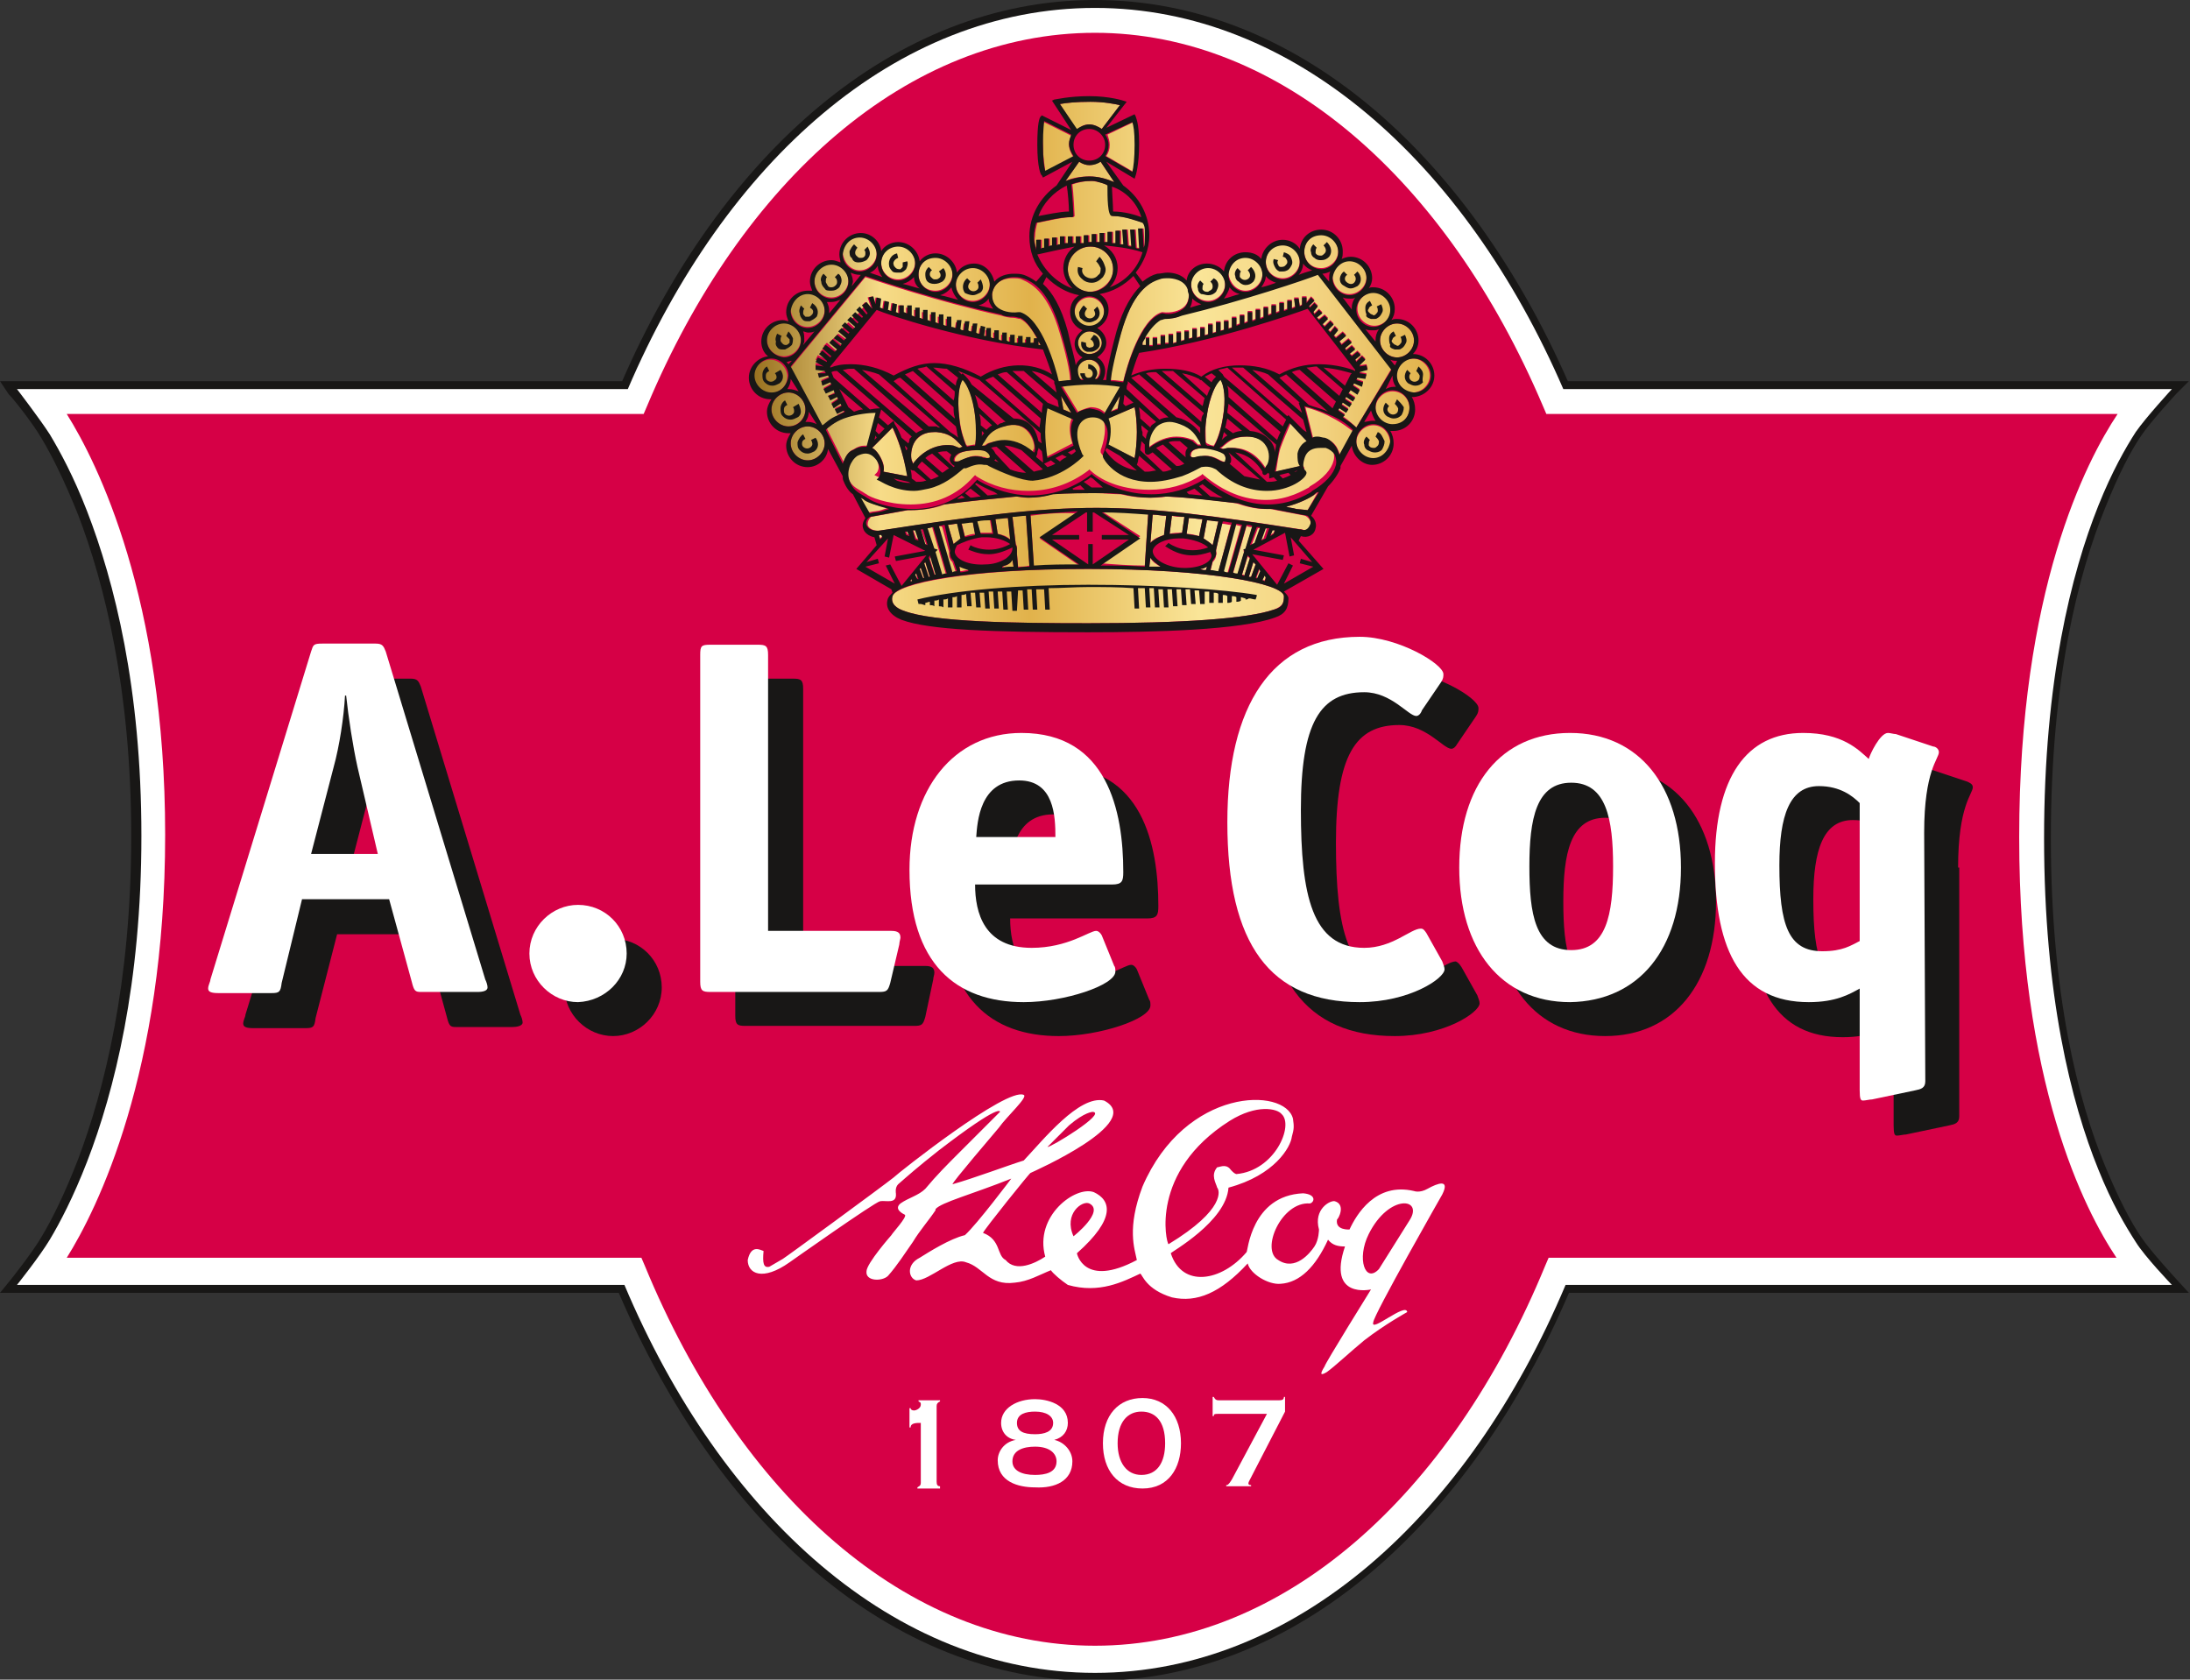 <?xml version="1.0" encoding="utf-8"?>
<!-- Generator: Adobe Illustrator 21.1.0, SVG Export Plug-In . SVG Version: 6.00 Build 0)  -->
<svg version="1.1" id="Layer_1" xmlns="http://www.w3.org/2000/svg" xmlns:xlink="http://www.w3.org/1999/xlink" x="0px" y="0px"
	 viewBox="0 0 193.6 148.5" style="enable-background:new 0 0 193.6 148.5;" xml:space="preserve">
<rect x="0" y="0" width="193.6" height="148.5" fill="#333333" stroke="none"/>
<style type="text/css">
	.st0{fill:#FF6900;}
	.st1{fill:#FFFFFF;}
	.st2{fill:#575756;}
	.st3{fill:none;stroke:#EB6619;stroke-width:0.5;stroke-miterlimit:10;}
	.st4{fill:none;stroke:#EB6619;stroke-width:0.5;stroke-miterlimit:10;stroke-dasharray:2.012,2.012;}
	.st5{fill:#FF6B00;}
	.st6{fill:#0033A0;}
	.st7{fill:#EB6619;}
	.st8{fill:#00A651;}
	.st9{fill:#E5321B;}
	.st10{fill:#FABC00;}
	.st11{fill:#8B22A0;}
	.st12{fill:#00BFDE;}
	.st13{fill-rule:evenodd;clip-rule:evenodd;fill:#F1F2F2;}
	.st14{fill:none;stroke:#F6F4F4;stroke-width:1.14;stroke-linecap:round;stroke-linejoin:round;}
	.st15{fill:none;stroke:#F6F4F4;stroke-width:1.14;stroke-linecap:round;stroke-linejoin:round;stroke-dasharray:0,2.279;}
	.st16{fill:none;stroke:#F6F4F4;stroke-width:1.14;stroke-linecap:round;stroke-linejoin:round;stroke-dasharray:0,2.287;}
	.st17{fill:none;stroke:#F6F4F4;stroke-width:1.14;stroke-linecap:round;stroke-linejoin:round;stroke-dasharray:0,2.215;}
	.st18{fill:none;stroke:#F6F4F4;stroke-width:1.14;stroke-linecap:round;stroke-linejoin:round;stroke-dasharray:0,2.174;}
	.st19{fill:none;stroke:#F6F4F4;stroke-width:1.14;stroke-linecap:round;stroke-linejoin:round;stroke-dasharray:0,2.353;}
	.st20{fill:none;stroke:#F6F4F4;stroke-width:1.14;stroke-linecap:round;stroke-linejoin:round;stroke-dasharray:0,2.216;}
	.st21{fill:none;stroke:#F6F4F4;stroke-width:1.14;stroke-linecap:round;stroke-linejoin:round;stroke-dasharray:0,2.158;}
	.st22{fill:none;stroke:#F6F4F4;stroke-width:1.14;stroke-linecap:round;stroke-linejoin:round;stroke-dasharray:0,2.244;}
	.st23{fill:none;stroke:#F6F4F4;stroke-width:1.14;stroke-linecap:round;stroke-linejoin:round;stroke-dasharray:0,2.508;}
	.st24{fill:none;stroke:#F6F4F4;stroke-width:1.14;stroke-linecap:round;stroke-linejoin:round;stroke-dasharray:0,2.282;}
	.st25{fill:none;stroke:#F6F4F4;stroke-width:1.14;stroke-linecap:round;stroke-linejoin:round;stroke-dasharray:0,1.619;}
	.st26{fill:none;stroke:#F6F4F4;stroke-width:1.14;stroke-linecap:round;stroke-linejoin:round;stroke-dasharray:0,2.277;}
	.st27{fill:none;stroke:#F6F4F4;stroke-width:1.14;stroke-linecap:round;stroke-linejoin:round;stroke-dasharray:0,2.266;}
	.st28{fill:none;stroke:#F6F4F4;stroke-width:1.14;stroke-linecap:round;stroke-linejoin:round;stroke-dasharray:0,2.276;}
	.st29{fill:none;stroke:#F6F4F4;stroke-width:1.14;stroke-linecap:round;stroke-linejoin:round;stroke-dasharray:0,2.262;}
	.st30{fill:none;stroke:#F6F4F4;stroke-width:1.14;stroke-linecap:round;stroke-linejoin:round;stroke-dasharray:0,2.297;}
	.st31{fill:none;stroke:#F6F4F4;stroke-width:1.14;stroke-linecap:round;stroke-linejoin:round;stroke-dasharray:0,2.76;}
	.st32{fill:none;stroke:#F6F4F4;stroke-width:1.14;stroke-linecap:round;stroke-linejoin:round;stroke-dasharray:0,2.164;}
	.st33{fill:none;stroke:#F6F4F4;stroke-width:1.14;stroke-linecap:round;stroke-linejoin:round;stroke-dasharray:0,2.414;}
	.st34{fill:none;stroke:#F6F4F4;stroke-width:1.14;stroke-linecap:round;stroke-linejoin:round;stroke-dasharray:0,2.353;}
	.st35{fill:none;stroke:#F6F4F4;stroke-width:1.14;stroke-linecap:round;stroke-linejoin:round;stroke-dasharray:0,1.996;}
	.st36{fill:none;stroke:#F6F4F4;stroke-width:1.14;stroke-linecap:round;stroke-linejoin:round;stroke-dasharray:0,2.278;}
	.st37{fill:none;stroke:#F6F4F4;stroke-width:1.14;stroke-linecap:round;stroke-linejoin:round;stroke-dasharray:0,2.271;}
	.st38{fill:none;stroke:#F6F4F4;stroke-width:1.14;stroke-linecap:round;stroke-linejoin:round;stroke-dasharray:0,2.428;}
	.st39{fill:none;stroke:#F6F4F4;stroke-width:1.14;stroke-linecap:round;stroke-linejoin:round;stroke-dasharray:0,2.283;}
	.st40{fill:none;stroke:#F6F4F4;stroke-width:1.14;stroke-linecap:round;stroke-linejoin:round;stroke-dasharray:0,2.265;}
	.st41{fill:none;stroke:#F6F4F4;stroke-width:1.14;stroke-linecap:round;stroke-linejoin:round;stroke-dasharray:0,2.285;}
	.st42{fill:none;stroke:#F6F4F4;stroke-width:1.14;stroke-linecap:round;stroke-linejoin:round;stroke-dasharray:0,2.298;}
	.st43{fill:none;stroke:#F6F4F4;stroke-width:1.14;stroke-linecap:round;stroke-linejoin:round;stroke-dasharray:0,2.281;}
	.st44{fill:none;stroke:#F6F4F4;stroke-width:1.14;stroke-linecap:round;stroke-linejoin:round;stroke-dasharray:0,2.478;}
	.st45{fill:none;stroke:#F6F4F4;stroke-width:1.14;stroke-linecap:round;stroke-linejoin:round;stroke-dasharray:0,2.003;}
	.st46{fill:none;stroke:#F6F4F4;stroke-width:1.14;stroke-linecap:round;stroke-linejoin:round;stroke-dasharray:0,2.263;}
	.st47{fill:none;stroke:#F6F4F4;stroke-width:1.14;stroke-linecap:round;stroke-linejoin:round;stroke-dasharray:0,2.252;}
	.st48{fill:none;stroke:#F6F4F4;stroke-width:1.14;stroke-linecap:round;stroke-linejoin:round;stroke-dasharray:0,2.771;}
	.st49{fill:none;stroke:#F6F4F4;stroke-width:1.14;stroke-linecap:round;stroke-linejoin:round;stroke-dasharray:0,2.267;}
	.st50{fill:none;stroke:#F6F4F4;stroke-width:1.14;stroke-linecap:round;stroke-linejoin:round;stroke-dasharray:0,2.262;}
	.st51{fill:none;stroke:#F6F4F4;stroke-width:1.14;stroke-linecap:round;stroke-linejoin:round;stroke-dasharray:0,2.289;}
	.st52{fill:none;stroke:#F6F4F4;stroke-width:1.14;stroke-linecap:round;stroke-linejoin:round;stroke-dasharray:0,2.298;}
	.st53{fill:none;stroke:#F6F4F4;stroke-width:1.14;stroke-linecap:round;stroke-linejoin:round;stroke-dasharray:0,2.334;}
	.st54{fill:none;stroke:#F6F4F4;stroke-width:1.14;stroke-linecap:round;stroke-linejoin:round;stroke-dasharray:0,2.17;}
	.st55{fill:none;stroke:#F6F4F4;stroke-width:1.14;stroke-linecap:round;stroke-linejoin:round;stroke-dasharray:0,2.543;}
	.st56{fill:none;stroke:#F6F4F4;stroke-width:1.14;stroke-linecap:round;stroke-linejoin:round;stroke-dasharray:0,2.187;}
	.st57{fill:none;stroke:#F6F4F4;stroke-width:1.14;stroke-linecap:round;stroke-linejoin:round;stroke-dasharray:0,2.242;}
	.st58{fill:none;stroke:#F6F4F4;stroke-width:1.14;stroke-linecap:round;stroke-linejoin:round;stroke-dasharray:0,2.426;}
	.st59{fill:none;stroke:#F6F4F4;stroke-width:1.14;stroke-linecap:round;stroke-linejoin:round;stroke-dasharray:0,2.353;}
	.st60{fill:none;stroke:#F6F4F4;stroke-width:1.14;stroke-linecap:round;stroke-linejoin:round;stroke-dasharray:0,2.251;}
	.st61{fill:none;stroke:#F6F4F4;stroke-width:1.14;stroke-linecap:round;stroke-linejoin:round;stroke-dasharray:0,2.428;}
	.st62{fill:none;stroke:#F6F4F4;stroke-width:1.14;stroke-linecap:round;stroke-linejoin:round;stroke-dasharray:0,1.999;}
	.st63{fill:none;stroke:#F6F4F4;stroke-width:1.14;stroke-linecap:round;stroke-linejoin:round;stroke-dasharray:0,2.303;}
	.st64{fill:none;stroke:#F6F4F4;stroke-width:1.14;stroke-linecap:round;stroke-linejoin:round;stroke-dasharray:0,2.322;}
	.st65{fill:none;stroke:#F6F4F4;stroke-width:1.14;stroke-linecap:round;stroke-linejoin:round;stroke-dasharray:0,2.351;}
	.st66{fill:none;stroke:#F6F4F4;stroke-width:1.14;stroke-linecap:round;stroke-linejoin:round;stroke-dasharray:0,2.368;}
	.st67{fill:none;stroke:#F6F4F4;stroke-width:1.14;stroke-linecap:round;stroke-linejoin:round;stroke-dasharray:0,2.321;}
	.st68{fill:none;stroke:#F6F4F4;stroke-width:1.14;stroke-linecap:round;stroke-linejoin:round;stroke-dasharray:0,2.079;}
	.st69{fill:none;stroke:#F6F4F4;stroke-width:1.14;stroke-linecap:round;stroke-linejoin:round;stroke-dasharray:0,2.272;}
	.st70{fill:none;stroke:#F6F4F4;stroke-width:1.14;stroke-linecap:round;stroke-linejoin:round;stroke-dasharray:0,2.268;}
	.st71{fill:none;stroke:#F6F4F4;stroke-width:1.14;stroke-linecap:round;stroke-linejoin:round;stroke-dasharray:0,2.156;}
	.st72{fill:none;stroke:#F6F4F4;stroke-width:1.14;stroke-linecap:round;stroke-linejoin:round;stroke-dasharray:0,2.318;}
	.st73{fill:none;stroke:#F6F4F4;stroke-width:1.14;stroke-linecap:round;stroke-linejoin:round;stroke-dasharray:0,2.3;}
	.st74{fill:none;stroke:#F6F4F4;stroke-width:1.14;stroke-linecap:round;stroke-linejoin:round;stroke-dasharray:0,2.182;}
	.st75{fill:none;stroke:#F6F4F4;stroke-width:1.14;stroke-linecap:round;stroke-linejoin:round;stroke-dasharray:0,2.284;}
	.st76{fill-rule:evenodd;clip-rule:evenodd;fill:#FF6B00;}
	.st77{opacity:0.6;}
	.st78{opacity:0.3;fill-rule:evenodd;clip-rule:evenodd;fill:none;stroke:#231F20;stroke-width:0.536;stroke-miterlimit:2.414;}
	.st79{opacity:0.6;clip-path:url(#SVGID_2_);}
	.st80{fill-rule:evenodd;clip-rule:evenodd;fill:none;stroke:#231F20;stroke-width:1.073;stroke-miterlimit:2.414;}
	.st81{fill:#98C7E1;}
	.st82{fill-rule:evenodd;clip-rule:evenodd;fill:#D1D3D4;}
	.st83{fill-rule:evenodd;clip-rule:evenodd;fill:url(#SVGID_3_);}
	.st84{fill-rule:evenodd;clip-rule:evenodd;fill:#58595B;}
	.st85{fill-rule:evenodd;clip-rule:evenodd;fill:url(#SVGID_4_);}
	.st86{fill-rule:evenodd;clip-rule:evenodd;fill:url(#SVGID_5_);}
	.st87{fill:none;}
	.st88{fill-rule:evenodd;clip-rule:evenodd;fill:#FFFFFF;}
	.st89{fill-rule:evenodd;clip-rule:evenodd;fill:#0033A0;}
	.st90{fill-rule:evenodd;clip-rule:evenodd;fill:#DB4733;}
	.st91{fill-rule:evenodd;clip-rule:evenodd;fill:#403F3F;}
	.st92{fill:#EC6603;}
	.st93{fill:#BB4E2E;}
	.st94{fill:#E83E0D;}
	.st95{fill:#ECB282;}
	.st96{fill:#C74D28;}
	.st97{fill:#DE006F;}
	.st98{fill:#DC030E;}
	.st99{fill:#C93038;}
	.st100{fill:#B52029;}
	.st101{fill:#FFBEC5;}
	.st102{fill:#181716;}
	.st103{fill:#D60046;}
	.st104{fill-rule:evenodd;clip-rule:evenodd;fill:url(#SVGID_6_);}
	.st105{fill-rule:evenodd;clip-rule:evenodd;fill:#EC1C24;}
	.st106{fill:#7CA05A;}
	.st107{fill:#5A5A5A;}
	.st108{fill:#231F20;}
	.st109{fill:#EC1C24;}
</style>
<g>
	<path class="st102" d="M138.6,33.7l54.9,0l-1.1,1.1c0,0-2.3,2.5-3.1,3.7c-0.9,1.3-2,3.4-3.2,6.4c-2.4,5.9-4.8,15.3-4.8,29.2
		c0,13.8,2.4,23.2,4.8,29c1.2,2.9,2.3,5,3.2,6.3c0.8,1.2,3.1,3.7,3.1,3.7l1.1,1.2l-54.8,0c-8.7,20.3-24.1,34.3-42,34.3
		c-18,0-33.3-14-42-34.3l-54.7,0l0.9-1.1c0,0,2-2.5,2.8-3.9c0.9-1.5,2-3.7,3.2-6.8c2.3-6.1,4.7-15.5,4.7-28.6
		c0-13-2.4-22.4-4.7-28.4c-1.2-3-2.3-5.2-3.2-6.7c-0.8-1.4-2.8-3.9-2.9-3.9L0,33.7l55,0C63.7,13.7,79,0,96.8,0
		C114.6,0,129.8,13.7,138.6,33.7z"/>
	<path class="st1" d="M96.8,0.7c17.5,0,32.7,13.6,41.4,33.7l53.8,0c0,0-2.3,2.5-3.2,3.8c-0.9,1.4-2.1,3.5-3.3,6.5
		c-2.4,6-4.8,15.5-4.8,29.4c0,13.9,2.4,23.4,4.8,29.3c1.2,3,2.4,5,3.3,6.4c0.8,1.3,3.2,3.8,3.2,3.8l-53.6,0
		c-8.6,20.4-23.9,34.3-41.6,34.3c-17.7,0-33-13.9-41.6-34.3l-53.7,0c0,0,2-2.5,2.9-4c0.9-1.5,2.1-3.8,3.3-6.9
		c2.4-6.2,4.8-15.7,4.8-28.8c0-13.1-2.4-22.5-4.8-28.7c-1.2-3.1-2.4-5.3-3.3-6.8c-0.9-1.4-2.9-4-2.9-4l54,0
		C64.1,14.3,79.2,0.7,96.8,0.7z"/>
	<path class="st103" d="M96.8,2.9c16.4,0,31.1,13,39.6,33l0.3,0.7l50.5,0c-2.8,4.2-8.7,15.6-8.7,37.4c0,21.8,5.8,33,8.6,37.2
		l-50.2,0l-0.3,0.7c-8.4,20.4-23.2,33.6-39.8,33.6c-16.6,0-31.4-13.2-39.8-33.6l-0.3-0.7l-50.8,0c2.7-4.3,8.7-16.4,8.7-37.4
		c0-20.9-6-32.9-8.7-37.2l51,0l0.3-0.7C65.6,15.9,80.3,2.9,96.8,2.9z"/>
	<g>
		<path class="st102" d="M36.4,78.5l-5.9,0l2-7.7c0.5-1.8,0.9-4.4,1-6.3h0.1c0.2,1.9,0.6,4.5,1,6.3L36.4,78.5z M29.8,82.6h7.7l2,7.3
			c0.2,0.8,0.3,0.9,0.8,0.9h5c0.4,0,0.9-0.1,0.9-0.4c0-0.2-0.1-0.5-0.2-0.7l-8.8-29C37,60.2,36.9,60,36.3,60h-4.7
			c-0.8,0-0.8,0.1-1,0.7l-8.9,29c0,0.2-0.2,0.5-0.2,0.8c0,0.3,0.3,0.4,0.9,0.4H27c0.7,0,0.8-0.1,0.9-0.9L29.8,82.6z"/>
		<path class="st102" d="M58.5,87.3c0-2.4-1.9-4.3-4.3-4.3c-2.3,0-4.3,1.9-4.3,4.3c0,2.4,2,4.3,4.3,4.3
			C56.5,91.6,58.5,89.7,58.5,87.3z"/>
		<path class="st102" d="M82.5,86.6c0-0.2,0.1-0.4,0.1-0.6c0-0.4-0.2-0.6-0.8-0.6l-10.8,0l0-24.5c0-0.8-0.2-0.9-0.9-0.9h-4.2
			c-0.8,0-0.9,0.1-0.9,0.9v28.9c0,0.8,0.2,0.9,0.9,0.9l14.9,0c0.7,0,0.8-0.1,1-0.8L82.5,86.6z"/>
		<path class="st102" d="M100.5,85.7c-0.1-0.2-0.3-0.4-0.5-0.4c-0.6,0-2.5,1.5-5.7,1.5c-4.2,0-5-3.1-5-5.6h12.1c0.9,0,1-0.3,1-1.1
			c0-5.4-1.4-12.3-9-12.3c-6,0-9.9,5-9.9,12.1c0,8.3,4.1,11.7,10.1,11.7c3.6,0,8.1-1.5,8.1-2.7c0-0.2,0-0.4-0.1-0.5L100.5,85.7z
			 M89.3,77c0.1-1.3,0.3-5,3.8-5c3.1,0,3.2,3.2,3.2,5L89.3,77z"/>
		<path class="st102" d="M129.2,85.5c-0.2-0.3-0.3-0.4-0.5-0.5c-0.9,0-2.5,1.7-5,1.7c-4.6,0-5.6-4.6-5.6-12.2
			c0-7.7,1.7-10.4,5.6-10.4c2.4,0,3.9,2.1,4.6,2.1c0.2,0,0.4-0.2,0.5-0.4l1.7-2.5c0.2-0.3,0.2-0.5,0.2-0.7c0-0.9-4-3.3-7.4-3.3
			c-7.8,0-11.7,6.1-11.7,16.4c0,10.8,3.8,15.9,11.7,15.9c4.4,0,7.5-2.1,7.5-2.9c0-0.2-0.1-0.4-0.2-0.7L129.2,85.5z"/>
		<path class="st102" d="M141.9,87.1c-3.2,0-3.7-3.2-3.7-7.4c0-4.2,0.6-7.4,3.7-7.4c3.1,0,3.7,3.2,3.7,7.4
			C145.6,83.9,145.1,87.1,141.9,87.1z M151.7,79.7c0-7.2-3.7-11.9-9.8-11.9c-6.1,0-9.8,4.6-9.8,11.9c0,7.2,3.7,11.9,9.8,11.9
			C148,91.6,151.7,86.9,151.7,79.7z"/>
		<path class="st102" d="M167.4,86.2c-0.8,0.5-1.5,0.9-3.3,0.9c-3,0-3.8-2.3-3.8-7.6c0-4.4,0.9-7,3.5-7c1.9,0,3,0.9,3.6,1.5
			L167.4,86.2z M173.1,76.7c0-5.5,1.3-6.5,1.3-7.1c0-0.3-0.3-0.4-0.5-0.5l-3.3-1.1c-0.2,0-0.4-0.1-0.7-0.1c-0.7,0-1.6,1.9-1.7,2.3
			c-0.9-0.8-2.3-2.3-5.8-2.3c-5,0-7.8,3.9-7.8,11.5c0,7.9,2.4,12.3,8.3,12.3c2.4,0,3.6-0.7,4.5-1.2v9c0,0.8,0.1,0.9,0.3,0.9
			c0.2,0,0.6-0.1,0.8-0.1l3.8-0.8c0.5-0.1,0.9-0.2,0.9-0.8V76.7z"/>
	</g>
	<g>
		<path class="st1" d="M33.4,75.5h-5.9l2-7.7c0.5-1.8,0.9-4.4,1-6.3h0.1c0.2,1.9,0.6,4.5,1,6.3L33.4,75.5z M26.7,79.5l7.7,0l2,7.3
			c0.2,0.8,0.3,0.9,0.8,0.9h5c0.5,0,0.9-0.1,0.9-0.4c0-0.2-0.1-0.5-0.2-0.7l-8.8-29c-0.2-0.5-0.3-0.7-0.9-0.7h-4.7
			c-0.8,0-0.8,0.1-1,0.7l-8.9,29c0,0.2-0.2,0.5-0.2,0.8c0,0.3,0.3,0.4,0.9,0.4H24c0.7,0,0.8-0.1,0.9-0.9L26.7,79.5z"/>
		<path class="st1" d="M55.4,84.3c0-2.4-1.9-4.3-4.3-4.3c-2.3,0-4.3,1.9-4.3,4.3c0,2.4,2,4.3,4.3,4.3C53.5,88.5,55.4,86.6,55.4,84.3
			z"/>
		<path class="st1" d="M79.5,83.5c0-0.2,0.1-0.5,0.1-0.6c0-0.4-0.2-0.6-0.8-0.6H67.9V57.9c0-0.8-0.2-0.9-0.9-0.9h-4.2
			c-0.8,0-0.9,0.1-0.9,0.9v28.9c0,0.8,0.2,0.9,0.9,0.9h14.9c0.7,0,0.8-0.1,1-0.8L79.5,83.5z"/>
		<path class="st1" d="M97.4,82.7c-0.1-0.2-0.3-0.4-0.5-0.4c-0.6,0-2.5,1.5-5.7,1.5c-4.2,0-5-3.1-5-5.6h12.1c0.9,0,1-0.3,1-1.1
			c0-5.4-1.4-12.3-9-12.3c-6,0-9.9,5-9.9,12.1c0,8.3,4.1,11.7,10.1,11.7c3.6,0,8.1-1.5,8.1-2.7c0-0.2,0-0.4-0.1-0.5L97.4,82.7z
			 M86.3,74c0.1-1.3,0.3-5,3.8-5c3.1,0,3.2,3.2,3.2,5H86.3z"/>
		<path class="st1" d="M126.1,82.5c-0.2-0.3-0.3-0.4-0.5-0.4c-0.9,0-2.5,1.7-5,1.7c-4.6,0-5.6-4.6-5.6-12.2c0-7.7,1.7-10.4,5.6-10.4
			c2.4,0,3.9,2.1,4.6,2.1c0.2,0,0.4-0.2,0.5-0.5l1.7-2.5c0.2-0.3,0.2-0.5,0.2-0.7c0-0.9-4-3.3-7.4-3.3c-7.8,0-11.7,6.1-11.7,16.4
			c0,10.8,3.8,15.9,11.7,15.9c4.4,0,7.5-2.1,7.5-2.9c0-0.2-0.1-0.4-0.2-0.7L126.1,82.5z"/>
		<path class="st1" d="M138.9,84c-3.2,0-3.7-3.2-3.7-7.4c0-4.2,0.6-7.4,3.7-7.4c3.1,0,3.7,3.2,3.7,7.4C142.6,80.9,142,84,138.9,84z
			 M148.6,76.7c0-7.2-3.7-11.9-9.8-11.9c-6.1,0-9.8,4.6-9.8,11.9c0,7.2,3.7,11.9,9.8,11.9C144.9,88.5,148.6,83.9,148.6,76.7z"/>
		<path class="st1" d="M164.4,83.2c-0.8,0.4-1.5,0.9-3.3,0.9c-3,0-3.8-2.3-3.8-7.6c0-4.4,0.9-7,3.5-7c1.9,0,3,0.9,3.6,1.5V83.2z
			 M170.1,73.6c0-5.5,1.3-6.5,1.3-7.1c0-0.3-0.3-0.5-0.5-0.5l-3.3-1.1c-0.2,0-0.5-0.1-0.7-0.1c-0.7,0-1.6,1.9-1.7,2.3
			c-0.9-0.8-2.3-2.3-5.8-2.3c-5,0-7.8,3.9-7.8,11.5c0,7.9,2.4,12.3,8.3,12.3c2.4,0,3.6-0.7,4.5-1.2l0,9c0,0.8,0.1,0.9,0.3,0.9
			c0.2,0,0.6-0.1,0.8-0.1l3.8-0.8c0.5-0.1,0.9-0.2,0.9-0.8L170.1,73.6z"/>
	</g>
	<g>
		<path class="st1" d="M83.1,131.5v-0.1c-0.2,0-0.3-0.1-0.3-0.4l0-6.7c0-0.2,0.1-0.3,0.3-0.4v-0.1h-1.9v0.1c0.2,0.1,0.2,0.1,0.2,0.3
			c0,0.3-0.4,0.5-0.6,0.5c-0.2,0-0.3-0.1-0.3-0.2h-0.1v1.7h0.1c0-0.4,0.5-0.4,0.9-0.4v5.3c0,0.3-0.2,0.3-0.3,0.4v0.1H83.1z"/>
		<path class="st1" d="M94.8,129.2c0-0.9-0.7-1.7-1.6-1.9c0.8-0.2,1.2-0.8,1.2-1.5c0-1.7-1.9-2.1-2.9-2.1c-1.6,0-3,0.8-3,2.1
			c0,0.8,0.5,1.4,1.3,1.5c-1.1,0.2-1.6,1.1-1.6,1.8c0,1.9,1.8,2.4,3.3,2.4C93.3,131.6,94.8,130.9,94.8,129.2z M93.1,125.8
			c0,0.8-0.8,1-1.6,1c-1.1,0-1.6-0.3-1.6-1c0-0.8,0.8-1,1.6-1C92.5,124.8,93.1,125.2,93.1,125.8z M93.4,129.2c0,1-1,1.2-1.9,1.2
			c-1.2,0-2-0.4-2-1.2c0-1,1-1.3,2-1.3C92.8,127.9,93.4,128.5,93.4,129.2z"/>
		<path class="st1" d="M104.4,127.6c0-2.4-1.3-4-3.4-4c-2.1,0-3.5,1.5-3.5,4c0,2.4,1.3,4,3.5,4C103.3,131.6,104.4,129.8,104.4,127.6
			z M103,127.6c0,1.7-0.7,2.8-2.1,2.8c-1.3,0-2.1-1.1-2.1-2.8c0-1.9,0.9-2.8,2.1-2.8C102.1,124.8,103,125.6,103,127.6z"/>
		<path class="st1" d="M113.6,124.8l0-1.3h-0.1c0,0.2-0.1,0.3-0.4,0.3h-5.4c-0.2,0-0.3-0.1-0.4-0.3h-0.1v1.7h0.1
			c0-0.2,0.1-0.2,0.4-0.2h4.3l-3.1,5.8c-0.3,0.5-0.4,0.5-0.5,0.5v0.1h2.2v-0.1c-0.4,0-0.2-0.3-0.1-0.5L113.6,124.8z"/>
	</g>
	<path class="st1" d="M127.5,105.6c0.7-1.4-0.4-1-1.3-0.5c-0.7,0.4-1.2,0.2-1.2,0.2c-3.4-0.8-5.1,2.1-5.7,3.4c0,0-1.3,0.1-1.1-0.9
		c0.1,0,0.8-1.3-0.2-1.6c-0.4-0.1-1.9,0.7-1.4,2.5c0,0,0,0.9-0.4,1.5c-0.4,0.6-1.7,2.2-3.2,1.2c-1.6-0.9,0.3-5.2,2.8-5
		c0.4-0.1,0.6-0.8-0.6-0.9c-4.6,0.2-4.9,5.2-5,5.2c-2.2,2.6-5.7,3.2-6.7,0.1c0-0.1,4.9-2.8,5.1-5.8c4.1-1.1,5.5-3.6,5.6-4.5
		c0.2-0.7,0.2-0.9,0.1-1.6c-0.7-2.8-9.5-2.8-13.3,6c-1.4,3.7-0.7,5.5-0.5,6.5c-4.7,2.5-5.3-0.6-5.3-0.6c3.5-3.1,3-4.7,1.5-5.4
		c-1.6-0.6-5.3,2.1-4.3,5.7c-0.9,0.6-2.6,1.4-3.5,0.3c-0.8-0.4-0.4-1.8-2-2.4c0.1-0.3,4.2-5.4,4.2-5.3c0.2-0.1,10.2-4.5,6.5-6.4
		c-2.2-0.5-5.4,3.5-7.1,5.3c-1.3,0.4-4.5,1.6-6.3,2.1c0-0.2,3.6-4.4,4.1-5c0.7-1,2.6-2.7,2.2-2.9c-1.5-0.7-11.1,6.9-11.5,7.3
		c-1,0.8-9.6,7.1-9.8,7.2l-1.2,0.7c-0.5,0.1-0.6-0.3-0.5-1.4c-0.3-0.1-1.1-0.6-1.4,0.8c0,1.2,1.3,1.9,3.7,0.2c0,0,7.5-5.3,8-5.4
		c0.5-0.1,1.5,0.3,1.4-0.7c0,0-0.1-0.5,0.2-0.8c0.8-0.7,1.7-1.5,3.6-3c5.6-4.3,5.4-3.4,5.4-3.4l-3.6,3.6c-1.1,1.1-2,2-3,3.2
		c-0.6,0.6-1.5,0.8-2.2,1.3c-0.6,0.5,0.2,0.9,0.4,1c0.2,0.2-1.1,1.6-1.2,1.8c0,0-2.2,2.5-2.2,3.2c-0.1,0.9,1.4,0.9,1.9,0.4
		c0.8-0.9,1.5-2,2.2-3c0.6-1,1.4-1.9,2-2.8l0-0.1c0.5-0.6,3.2-1.3,6.7-2.7c0,0-3,4-4.1,5c-1.3,0.3-3.2,1.5-4,2c-1.2,0.6-1,1.8-0.3,2
		c1.2,0,3.2-2.1,4.4-1.6c1.5,0.4,2,2.1,4.3,1.8c1.2-0.1,2.2-0.7,3.2-1.1c0.2,0.3,0.9,0.9,1.5,1.3c2.8,0.8,4.9-0.3,6.4-1
		c0.2,0.1,0.5,1.4,2.8,2.1c2.2,0.5,4.3-0.4,6.7-3c0.2,0.9,1.8,1.9,2.9,1.8c1.7-0.1,3.1-1.5,4.2-3.9c0.4,0.5,0.9,0.6,1.5,0.6
		c-1.6,4.7,2.3,3.8,2.3,3.8s-4.1,6.6-4.1,6.8c-0.5,0.8-0.3,0.8,0.2,0.5c0.7-0.5,2.2-1.9,3.3-2.8c1.8-1.4,3.8-2.5,3.8-2.5
		c-0.1-0.9-3.3,1.9-3,0.9C121.4,116.3,127.5,105.6,127.5,105.6z M94.5,99.5c1.4-1.2,2.1-1.2,2.1-1.2c1.3,0.1-3.8,3.2-4,3.1
		L94.5,99.5z M96.3,106.4c1.4,0.7-1.4,2.9-1.4,2.9C94,107.3,95.7,106.1,96.3,106.4z M108.7,99.1c2.4-1.5,4.2-1.1,4.6-0.6
		c1.1,1-0.6,5-4,5.3c0,0-0.2,0-0.6-0.5c-0.4-0.4-0.9-0.1-1.1-0.1c-0.6,0.7-0.1,1.4,0,1.8c0.2,0.2,0.8,1.9-4.3,5
		C103.1,109.9,101.6,103.6,108.7,99.1z M121,109.1c1.8-3.6,4.9-3.2,3.6-1.2l-2.7,4.3C120.7,113.5,119.9,111.3,121,109.1z"/>
	<g>
		<g>
			<g>
				<linearGradient id="SVGID_2_" gradientUnits="userSpaceOnUse" x1="66.697" y1="32.066" x2="126.398" y2="32.066">
					<stop  offset="0" style="stop-color:#997120"/>
					<stop  offset="0.187" style="stop-color:#F7DC88"/>
					<stop  offset="0.407" style="stop-color:#E1B24B"/>
					<stop  offset="0.659" style="stop-color:#FAE598"/>
					<stop  offset="0.846" style="stop-color:#F2D17E"/>
					<stop  offset="1" style="stop-color:#E1B24B"/>
				</linearGradient>
				<path style="fill-rule:evenodd;clip-rule:evenodd;fill:url(#SVGID_2_);" d="M92,30.5c-0.1-0.1-0.1-0.2-0.2-0.3l0,0.3
					C91.9,30.5,91.9,30.5,92,30.5z M90,27.7L90,27.7l0.1,0c1.9,0.6,3.1,4.8,3.4,6.1c0.2,0,0.6-0.1,1.1-0.1c0-0.4-0.1-1.5-0.9-4.2
					c-1-3.5-2.4-4.4-3.4-4.8c-0.2-0.1-0.5-0.1-0.8-0.1c-0.4,0-1.7,0.1-1.8,1.5c0,0.4,0.1,0.8,0.4,1.1C88.6,27.6,89.3,27.8,90,27.7z
					 M84.6,40.8c0.1,0,0.2,0,0.4-0.1c0.8-0.4,1.2-0.5,1.9-0.3c0.2,0,0.3,0.1,0.4,0.1c0.1,0,0.3,0,0.3-0.1c0-0.2-0.2-0.4-0.4-0.5
					c-0.2-0.1-0.5-0.1-0.8-0.1c-0.6,0-1.3,0.1-1.6,0.3c-0.3,0.2-0.4,0.4-0.4,0.6C84.4,40.8,84.5,40.8,84.6,40.8z M91.3,40
					c0-0.1,0-0.2,0.1-0.3c0.1-0.3-0.1-1-0.5-1.5c-0.5-0.6-1.2-0.8-2.2-0.5c-1.1,0.3-1.5,0.9-1.8,1.4c-0.1,0.1-0.1,0.2-0.2,0.3
					c0.1,0,0.2,0,0.3,0l0.3-0.2c0,0,0.5-0.2,1.2-0.2C89.3,38.9,90.3,39.1,91.3,40z M82.8,38.2c-0.1,0-0.2,0-0.2,0
					c-0.8,0-1.3,0.3-1.7,0.8c-0.4,0.6-0.4,1.4-0.3,1.7c0.1,0.1,0.1,0.2,0.1,0.3c1.6-2.1,3.6-1.6,3.6-1.6l0.5,0.2
					c0.1,0,0.2-0.1,0.3-0.1c-0.1-0.1-0.2-0.2-0.3-0.3C84.4,38.8,83.9,38.3,82.8,38.2z M85.4,39.3c0,0,0.1,0.1,0.1,0.1
					c0.2,0,0.5-0.1,0.7-0.1c0.1-0.6,0.2-1.4,0-2.6c-0.2-1.7-0.7-2.8-1.1-3.2c-0.3,0.4-0.5,1.7-0.3,3.3C84.9,38,85.2,38.8,85.4,39.3z
					 M96.3,14.6c-0.3,0-0.6-0.1-0.9-0.3L94.2,16c0.6-0.3,1.4-0.4,2.1-0.4c0.8,0,1.5,0.2,2.2,0.5l-1.2-1.8
					C97,14.4,96.7,14.6,96.3,14.6z M98.1,12.8c0,0.4-0.1,0.7-0.3,1l2.4,1.4c0.1-0.4,0.2-1.2,0.2-2.4c0-1.1-0.1-1.7-0.2-2l-2.3,1.1
					C98,12.2,98.1,12.5,98.1,12.8z M96.3,11c0.4,0,0.8,0.2,1.1,0.4l1.6-2.1c-0.4-0.1-1.4-0.3-2.6-0.3c-1.2,0-2.2,0.1-2.7,0.2
					l1.5,2.3C95.5,11.2,95.8,11,96.3,11z M91.7,22.1l0-0.9l0.4,0l0,0.8c0.1,0,0.2,0,0.3-0.1l0-0.8l0.4,0l0,0.7c0.1,0,0.2,0,0.3-0.1
					l0-0.7l0.4,0l0,0.7c0.1,0,0.2,0,0.3-0.1l0-0.7l0.4,0l0,0.6c0.1,0,0.2,0,0.3,0l0-0.6l0.4,0l0,0.6c0.1,0,0.2,0,0.3,0l0-0.6l0.4,0
					l0,0.6c0.1,0,0.2,0,0.3,0l0-0.7l0.4,0l0,0.6c0.1,0,0.2,0,0.3,0l0-0.7l0.4,0l0,0.7c0.1,0,0.2,0,0.3,0l0-0.8l0.4,0l0,0.8
					c0.1,0,0.2,0,0.3,0l0-0.9l0.4,0l0,1c0.1,0,0.2,0,0.3,0l0-1.1l0.4,0l0,1.2c0.1,0,0.2,0,0.3,0l-0.1-1.3l0.4,0l0.1,1.4
					c0.1,0,0.2,0,0.3,0.1l-0.1-1.5l0.4,0l0.1,1.6c0.1,0,0.2,0,0.3,0.1l-0.1-1.8l0.4,0l0.1,1.7c0-0.2,0.1-0.3,0.1-0.5
					c0-0.1,0-0.2,0-0.4c0-0.1,0-0.2,0-0.3c0-0.1,0-0.3,0-0.4c-0.1-0.3-0.2-0.6-0.2-0.6c-0.3-0.1-1.6-0.6-2.6-0.6l-0.1,0
					c-0.3,0-0.4-1.7-0.4-2.7c-0.2-0.1-0.5-0.2-0.8-0.3c-0.2,0-0.5-0.1-0.7-0.1c-0.6,0-1.1,0.1-1.7,0.3c0.1,0.7,0.2,2.7,0.2,2.8
					l-0.1,0.1l-0.1,0c0,0-0.1,0-0.1,0c-0.8,0-2.4,0.4-3,0.5c-0.1,0.4-0.2,0.8-0.2,1.2C91.4,21.3,91.5,21.7,91.7,22.1
					C91.7,22.1,91.7,22.1,91.7,22.1z M94.9,13.9c-0.2-0.3-0.4-0.7-0.4-1.1c0-0.3,0.1-0.6,0.2-0.8l-2.4-1.2c-0.1,0.2-0.2,0.8-0.1,2
					c0,1.3,0.2,2,0.2,2.4L94.9,13.9z M76,23.9c0.8,0,1.5-0.7,1.5-1.5c0-0.8-0.7-1.5-1.5-1.5c-0.8,0-1.5,0.7-1.5,1.5
					C74.6,23.2,75.2,23.9,76,23.9z M71.4,28.9c0.8,0,1.5-0.7,1.5-1.5c0-0.8-0.7-1.5-1.5-1.5c-0.8,0-1.5,0.7-1.5,1.5
					C70,28.3,70.6,28.9,71.4,28.9z M69.3,31.5c0.8,0,1.5-0.7,1.5-1.5c0-0.8-0.7-1.5-1.5-1.5c-0.8,0-1.5,0.7-1.5,1.5
					C67.8,30.9,68.5,31.5,69.3,31.5z M69.6,33.3c0-0.8-0.7-1.5-1.5-1.5c-0.8,0-1.5,0.7-1.5,1.5c0,0.8,0.7,1.5,1.5,1.5
					C69,34.7,69.6,34.1,69.6,33.3z M91.4,30l0.3,0c-0.4-0.8-0.9-1.5-1.5-1.8c-0.2,0-0.4-0.1-0.6-0.1c-0.4,0-0.8-0.1-1.1-0.2
					c-5.5-1.2-11.1-3.1-12-3.4l-6.6,8l2.8,5.2c0.2-0.2,0.7-0.6,1.4-0.9l-0.1-0.1l0.6-0.3l-0.1-0.1L74,36.5l-0.2-0.4l0.6-0.3
					l-0.1-0.2L73.7,36l-0.2-0.4l0.6-0.4l-0.1-0.2l-0.6,0.3L73.2,35l0.6-0.3l-0.1-0.3l-0.7,0.3l-0.2-0.4l0.7-0.4l-0.1-0.2l-0.7,0.3
					l-0.1-0.4l0.7-0.3l-0.1-0.2l-0.8,0.2L72.3,33l0.7-0.2l-0.1-0.2l-0.8-0.1l0-0.4l0.7,0.1l-0.7-0.4l0.2-0.4l0.8,0.4l0.1-0.1
					l-0.7-0.6l0.3-0.3l0.7,0.6l0.1-0.1l-0.8-0.7l0.3-0.3l0.8,0.7l0.2-0.2l-0.7-0.6l0.3-0.3l0.7,0.6l0.1-0.2l-0.7-0.5l0.3-0.3
					l0.7,0.5l0.2-0.2l-0.7-0.6l0.3-0.3l0.7,0.6l0.1-0.1l-0.7-0.6l0.3-0.3l0.7,0.6l0.2-0.2l-0.7-0.6l0.3-0.3l0.7,0.6l0.1-0.1
					l-0.6-0.6l0.3-0.3l0.6,0.5l0.1-0.1l-0.6-0.6l0.3-0.3l0.6,0.6l0.1-0.1L76.2,27l0.3-0.3l0.5,0.6l0-0.1l-0.3-0.9l0.4-0.1l0.2,0.7
					l0.1-0.6l0.4,0.1l-0.1,0.8c0.1,0,0.2,0.1,0.3,0.1l0.1-0.7l0.4,0.1l-0.1,0.7c0.1,0,0.2,0.1,0.3,0.1l0.1-0.7l0.4,0.1l-0.1,0.7
					c0.1,0,0.2,0.1,0.3,0.1V27h0.4v0.8c0.1,0,0.2,0.1,0.3,0.1l0-0.7l0.4,0l0,0.9c0.1,0,0.2,0.1,0.3,0.1l0-0.8l0.4,0l0,0.9
					c0.1,0,0.2,0.1,0.3,0.1l0-0.8l0.4,0l0,0.9c0.1,0,0.2,0.1,0.3,0.1l0-0.8l0.4,0l0,0.9c0.1,0,0.2,0.1,0.3,0.1l0-0.8l0.4,0l0,0.9
					c0.1,0,0.2,0,0.3,0.1l0-0.8l0.4,0l0,0.9c0.1,0,0.2,0.1,0.4,0.1l0.1-0.7l0.4,0l-0.1,0.8c0.1,0,0.2,0,0.3,0.1l0.1-0.8l0.4,0
					l-0.1,0.8c0.1,0,0.2,0,0.3,0.1l0.1-0.7l0.4,0l-0.1,0.8c0.1,0,0.2,0,0.3,0.1l0.1-0.7l0.4,0.1l-0.1,0.8c0.1,0,0.2,0,0.2,0l0-0.7
					l0.4,0l0,0.8c0.1,0,0.2,0,0.3,0.1l0-0.7l0.4,0l0,0.8c0.1,0,0.2,0,0.3,0.1l0-0.7l0.4,0l0,0.7c0.1,0,0.2,0,0.3,0.1l0-0.6l0.4,0
					l0,0.7c0.1,0,0.2,0,0.3,0l0-0.6l0.4,0l0,0.6c0.1,0,0.2,0,0.3,0l0-0.5l0.4,0l0,0.5c0.1,0,0.2,0,0.3,0L91.4,30z M71.2,36.2
					c0-0.8-0.7-1.5-1.5-1.5s-1.5,0.7-1.5,1.5c0,0.8,0.7,1.5,1.5,1.5S71.2,37,71.2,36.2z M71.4,37.7c-0.8,0-1.5,0.7-1.5,1.5
					c0,0.8,0.7,1.5,1.5,1.5c0.8,0,1.5-0.7,1.5-1.5C72.9,38.4,72.2,37.7,71.4,37.7z M80.2,42.1c0-0.4-0.2-1.1-0.5-2.2
					c-0.3-1-0.7-1.8-0.8-2.1l-1.8,1.8c0.2,0.1,0.4,0.3,0.6,0.6c0.4,0.6,0.5,1.1,0.4,1.5L80.2,42.1z M86,26.6c0.8,0,1.5-0.7,1.5-1.5
					c0-0.8-0.7-1.5-1.5-1.5c-0.8,0-1.5,0.7-1.5,1.5C84.5,26,85.2,26.6,86,26.6z M99,35l-0.9,1.4l0.7-0.3L99,35z M82.7,25.7
					c0.8,0,1.5-0.7,1.5-1.5c0-0.8-0.7-1.5-1.5-1.5c-0.8,0-1.5,0.7-1.5,1.5C81.2,25.1,81.8,25.7,82.7,25.7z M79.4,24.7
					c0.8,0,1.5-0.7,1.5-1.5c0-0.8-0.7-1.5-1.5-1.5c-0.8,0-1.5,0.7-1.5,1.5C77.9,24.1,78.6,24.7,79.4,24.7z M73.5,26.3
					c0.8,0,1.5-0.7,1.5-1.5c0-0.8-0.7-1.5-1.5-1.5c-0.8,0-1.5,0.7-1.5,1.5C72,25.7,72.7,26.3,73.5,26.3z M101,30.3l0,0.2
					c0.1,0,0.2,0,0.3,0l0-0.7C101.1,29.9,101.1,30.1,101,30.3z M109,39.6c0.7,0,1.9,0.2,2.9,1.8c0-0.1,0.1-0.2,0.2-0.3
					c0.2-0.3,0.3-1.1-0.1-1.7c-0.3-0.5-0.9-0.8-1.7-0.8c-1.2,0-1.6,0.4-2.1,0.8c-0.1,0.1-0.2,0.2-0.3,0.2c0.1,0,0.2,0.1,0.3,0.1
					l0.4-0.1C108.6,39.6,108.7,39.6,109,39.6z M119.3,26c0.8,0,1.5-0.7,1.5-1.5c0-0.8-0.7-1.5-1.5-1.5c-0.8,0-1.5,0.7-1.5,1.5
					C117.9,25.4,118.5,26,119.3,26z M107.3,39.4c0.3-0.5,0.6-1.3,0.8-2.5c0.3-1.7,0.1-2.9-0.2-3.4c-0.4,0.3-0.9,1.5-1.2,3.1
					c-0.2,1.1-0.1,2-0.1,2.5c0,0,0.1,0.1,0.1,0.1C106.9,39.3,107.1,39.4,107.3,39.4z M120,27.3c0,0.8,0.7,1.5,1.5,1.5
					c0.8,0,1.5-0.7,1.5-1.5s-0.7-1.5-1.5-1.5C120.6,25.9,120,26.5,120,27.3z M119.9,37.8l3.1-5.2l-6.5-8.4c-1,0.3-6.5,2.3-12,3.6
					c-0.4,0.3-0.9,0.4-1.5,0.3c-0.1,0-0.3,0.1-0.4,0.1c-0.5,0.3-1,0.9-1.4,1.6l0.4,0l0,0.7c0.1,0,0.2,0,0.3,0l0-0.7l0.4,0l0,0.6
					c0.1,0,0.2,0,0.3,0l0-0.8l0.4,0l0,0.7c0.1,0,0.2,0,0.3,0l0-0.8l0.4,0l0,0.8c0.1,0,0.2,0,0.3-0.1l0-0.9l0.4,0l0,0.8
					c0.1,0,0.2,0,0.3-0.1l0-0.8l0.4,0l0,0.7c0.1,0,0.2,0,0.3-0.1l0-0.8l0.4,0l0,0.8c0.1,0,0.2,0,0.3-0.1l0-0.8l0.4,0l0,0.7
					c0.1,0,0.2,0,0.3-0.1l0-0.9l0.4,0l0,0.8c0.1,0,0.2,0,0.3-0.1l0-0.9l0.4,0l0,0.8c0.1,0,0.2,0,0.3-0.1l0-0.8l0.4,0l0,0.7
					c0.1,0,0.2,0,0.3-0.1l0-0.9l0.4,0l0,0.7c0.1,0,0.2-0.1,0.3-0.1l0-0.8l0.4,0l0,0.7c0.1,0,0.2-0.1,0.3-0.1l0-0.9h0.4l0,0.8
					c0.1,0,0.2-0.1,0.3-0.1l0-0.9h0.4l0,0.8c0.1,0,0.2-0.1,0.3-0.1l0-0.9l0.4,0l0,0.7c0.1,0,0.2-0.1,0.3-0.1l0-0.8l0.4,0l0,0.7
					c0.1,0,0.2-0.1,0.3-0.1l0-0.8l0.4,0l0,0.7c0.1,0,0.2-0.1,0.3-0.1l0-0.8l0.4,0l0,0.7c0.1,0,0.2-0.1,0.3-0.1l-0.1-0.8l0.4,0
					l0.1,0.7c0.1,0,0.1,0,0.2-0.1l0-0.7l0.4,0l0,0.5l0.4-0.5l0.3,0.3l-0.5,0.5l0.1,0.1l0.4-0.4l0.3,0.3l-0.4,0.5l0.1,0.2l0.4-0.4
					l0.3,0.3l-0.5,0.4l0.2,0.2l0.5-0.4l0.3,0.3l-0.5,0.5l0.2,0.2l0.5-0.5l0.3,0.3l-0.5,0.5l0.2,0.2l0.4-0.5l0.3,0.3l-0.4,0.5
					l0.2,0.2l0.6-0.5l0.3,0.3l-0.6,0.5l0.2,0.3l0.6-0.5l0.3,0.3l-0.6,0.5l0.1,0.2l0.5-0.4l0.3,0.3l-0.5,0.4l0.2,0.2l0.5-0.4l0.3,0.3
					l-0.5,0.4l0.1,0.2l0.5-0.5l0.3,0.3l-0.5,0.5l0,0.1l0.6-0.1l0.1,0.4l-0.7,0.2l0,0.1l0.6,0.1l-0.1,0.4l-0.7-0.1l-0.1,0.2l0.6,0.2
					l-0.1,0.4l-0.7-0.3l-0.1,0.2l0.6,0.4l-0.2,0.4l-0.6-0.4l-0.2,0.3l0.6,0.4l-0.2,0.3l-0.6-0.4l-0.1,0.2l0.6,0.4l-0.2,0.3l-0.6-0.4
					l-0.1,0.2l0.6,0.4l-0.2,0.3l-0.6-0.4l-0.1,0.2l0.6,0.4l-0.2,0.2C119.3,37.2,119.7,37.6,119.9,37.8z M122,30.1
					c0,0.8,0.7,1.5,1.5,1.5c0.8,0,1.5-0.7,1.5-1.5c0-0.8-0.7-1.5-1.5-1.5C122.7,28.6,122,29.3,122,30.1z M116.8,23.7
					c0.8,0,1.5-0.7,1.5-1.5c0-0.8-0.7-1.5-1.5-1.5c-0.8,0-1.5,0.7-1.5,1.5C115.3,23.1,115.9,23.7,116.8,23.7z M105.9,39.3
					c0.1,0,0.2,0,0.3,0c-0.1-0.1-0.1-0.2-0.2-0.4c-0.3-0.5-0.5-1.1-1.7-1.5c-0.3-0.1-0.6-0.2-0.9-0.2c-0.7,0-1.1,0.3-1.3,0.6
					c-0.4,0.4-0.6,1-0.5,1.4c0,0.1,0,0.3,0,0.3c0.8-0.6,1.6-0.9,2.4-0.9c0.9,0,1.4,0.3,1.5,0.3L105.9,39.3z M115.6,39l-1.5-1.6
					c-0.2,0.5-0.7,1.6-0.9,2.2c-0.2,0.6-0.3,1.6-0.4,2.1l2.2-0.5c-0.1-0.2-0.2-0.6-0.1-1.1C114.9,39.6,115.2,39.2,115.6,39z
					 M105.8,40.4c0.3,0,0.5-0.1,0.8-0.1c0.4,0,0.7,0.1,1.1,0.3c0.7,0.4,0.7,0.2,0.7,0.1c0-0.2-0.1-0.4-0.2-0.6
					c-0.6-0.4-1.8-0.6-2.4-0.4c-0.4,0.1-0.5,0.3-0.5,0.5C105.2,40.4,105.4,40.5,105.8,40.4z M100.3,40.5c0.1-0.5,0.2-1.4,0.2-2.3
					c0-0.8-0.1-1.7-0.2-2.2L97.9,37c0.3,0.7,0.2,1.6,0,2.3L100.3,40.5z M96.4,36c0.6,0,1,0.2,1.3,0.5l1.4-2.4
					c-0.6-0.1-1.7-0.2-2.5-0.2c-0.8,0-2.1,0.1-2.7,0.2l1.4,2.3C95.5,36.3,95.9,36.1,96.4,36z M96.3,28.9c0.7,0,1.3-0.6,1.3-1.3
					c0-0.7-0.6-1.3-1.3-1.3c-0.7,0-1.3,0.6-1.3,1.3C94.9,28.3,95.5,28.9,96.3,28.9z M93.8,35l0.2,1.2l0.7,0.3L93.8,35z M98.4,23.8
					c0-1.1-0.9-2-2-2c-1.1,0-2,0.9-2,2s0.9,2,2,2C97.5,25.7,98.4,24.8,98.4,23.8z M96.3,29.3c-0.6,0-1,0.5-1,1c0,0.6,0.5,1,1,1
					c0.6,0,1.1-0.5,1.1-1C97.4,29.8,96.9,29.3,96.3,29.3z M99.1,29.4c-0.8,2.7-0.9,3.8-0.9,4.2c0.5,0,0.9,0.1,1.1,0.1
					c0.3-1.3,1.5-5.5,3.4-6.1l0,0l0.1,0c0.7,0.1,1.5-0.1,1.9-0.5c0.3-0.3,0.4-0.7,0.4-1.1c0-0.2,0-0.3-0.1-0.4c0,0,0,0,0-0.1
					c-0.3-0.9-1.3-1-1.7-1c-0.3,0-0.5,0-0.8,0.1C101.5,25,100.1,25.9,99.1,29.4z M106.8,26.6c0.8,0,1.5-0.7,1.5-1.5
					c0-0.8-0.7-1.5-1.5-1.5c-0.8,0-1.5,0.7-1.5,1.5C105.3,26,106,26.6,106.8,26.6z M92.3,38.1c0,0.6,0.1,1.8,0.2,2.3l2.3-1.2
					c-0.2-0.6-0.4-1.6,0-2.3c0,0,0,0,0,0l-2.3-1C92.5,36.5,92.3,37.5,92.3,38.1z M110.1,25.7c0.8,0,1.5-0.7,1.5-1.5
					c0-0.8-0.7-1.5-1.5-1.5c-0.8,0-1.5,0.7-1.5,1.5C108.7,25,109.3,25.7,110.1,25.7z M113.4,24.6c0.8,0,1.5-0.7,1.5-1.5
					c0-0.8-0.7-1.5-1.5-1.5c-0.8,0-1.5,0.7-1.5,1.5C111.9,24,112.6,24.6,113.4,24.6z M96.3,31.8c-0.6,0-1.1,0.5-1.1,1
					c0,0.3,0.1,0.6,0.3,0.7c0,0,0,0,0,0c0,0,0,0,0,0c0.1,0,0.1,0,0.2,0c0.3,0,0.5,0,0.7,0c0.1,0,0.3,0,0.4,0c0,0,0.1,0,0.1,0
					c0,0,0,0,0,0c0,0,0,0,0,0c0.2-0.2,0.3-0.4,0.3-0.7C97.3,32.3,96.8,31.8,96.3,31.8z M81,51.3c0,0,0.1,0,0.1,0L81,50.7l-0.1,0.1
					L81,51.3z M106.4,47.6c0.3,0.2,0.6,0.4,0.8,0.6l0.5-2.1c-0.3,0-0.6-0.1-1-0.1L106.4,47.6z M110.6,48.3l0.4-0.2l0.5-1.4
					c-0.1,0-0.2,0-0.3,0L110.6,48.3z M107.5,48.7c0,0.1,0.1,0.2,0,0.4c0,0.2-0.1,0.4-0.3,0.6l-0.2,0.8c0.2,0,0.5,0,0.7,0.1l1.1-4.2
					c-0.3,0-0.5-0.1-0.8-0.1L107.5,48.7z M104.9,47.2c0.4,0,0.8,0.1,1.1,0.2l0.3-1.5c-0.4,0-0.8-0.1-1.2-0.1L104.9,47.2z
					 M111.6,51.3c0.1,0,0.1,0,0.2,0l0.1-0.3l-0.1-0.2L111.6,51.3z M111.8,46.7l-0.4,1.1l0.3-0.2l0.3-0.9
					C112,46.8,111.9,46.7,111.8,46.7z M111.2,51.1l0.3-0.7l-0.1-0.2l-0.3,0.8C111.1,51.1,111.1,51.1,111.2,51.1z M111,49.9l-0.2-0.2
					l-0.4,1.3c0.1,0,0.1,0,0.2,0L111,49.9z M109.8,50.8c0.1,0,0.2,0,0.2,0.1l0.5-1.5l-0.2-0.2L109.8,50.8z M109,50.7
					c0.1,0,0.3,0,0.4,0.1l0.6-2l-0.1-0.1l0.2-0.1l0.6-2c-0.2,0-0.3,0-0.5-0.1L109,50.7z M108.1,50.6c0.2,0,0.3,0,0.4,0.1l1.2-4.2
					c-0.2,0-0.4-0.1-0.5-0.1L108.1,50.6z M106.6,50.4l0.1-0.3c-0.2,0.1-0.4,0.2-0.6,0.2C106.3,50.4,106.5,50.4,106.6,50.4z
					 M117,39.2c-0.2,0-0.3,0-0.5,0c-0.5,0-1.2,0.2-1.4,1c-0.2,0.7,0,0.9,0.1,1c0,0,0.1,0.1,0.1,0.2c0,0.5-1.5,1.6-3.5,1.6
					c-1.6,0-3.1-0.6-4.5-1.9c-0.4-0.2-0.7-0.3-1.3-0.2c-0.4,0.3-1,0.6-1.7,0.8c-1,0.3-2,0.5-2.8,0.5c-3.1,0-4.1-2.1-4.2-2.2l0-0.1
					l0-0.1c0,0,0.7-1.8,0.2-2.7c-0.2-0.3-0.6-0.5-1.1-0.6c-0.6,0.1-1,0.3-1.2,0.7c-0.5,1,0.3,2.6,0.3,2.6l0.1,0.1l-0.1,0.1
					c-0.1,0.1-1.9,1.9-4.4,2.1c-1,0.1-2.7-0.7-3.9-1.3c-0.1,0-0.3,0-0.4-0.1c-0.5-0.1-0.9-0.1-1.6,0.3c-0.1,0-0.1,0-0.2,0
					c-0.7,0.7-1.8,1.5-3.1,1.8c-0.4,0.1-0.8,0.2-1.3,0.2c-1.8,0-3-0.9-3.1-0.9l-0.2-0.1l0.2-0.2c0,0,0.5-0.5-0.2-1.5
					c-0.3-0.4-0.6-0.6-1-0.6c-0.2,0-0.5,0.1-0.7,0.2c-0.6,0.3-1,1.4-0.7,2.2c0.3,0.8,0.7,1,1.2,1.3c0.2,0.1,0.3,0.2,0.5,0.3
					c0.2,0.2,1.8,0.9,3.9,0.9c2.2,0,4.1-0.8,5.6-2.5l0.1-0.1l0.1,0.1c1.4,0.9,3,1.3,4.6,1.3c1.9,0,3.7-0.6,5.3-1.8l0.1-0.1l0.1,0.1
					c1.2,1.1,3.1,1.7,5.2,1.7c1.6,0,3.2-0.4,4.6-1.3l0.1-0.1l0.1,0.1c1.8,1.5,3.6,2.2,5.5,2.2c2,0,3.4-0.9,3.8-1.1l0.1-0.1
					c1.2-0.7,1.9-1.5,2.1-2.3c0.1-0.4,0-0.9-0.3-1.3C117.6,39.5,117.3,39.3,117,39.2z M121.4,37.6c-0.8,0-1.5,0.7-1.5,1.5
					c0,0.8,0.7,1.5,1.5,1.5c0.8,0,1.5-0.7,1.5-1.5C122.8,38.2,122.2,37.6,121.4,37.6z M115.4,36l0.7,2.8c0.1,0,0.3-0.1,0.5-0.1
					c0.2,0,0.4,0,0.6,0.1c0.4,0.1,0.8,0.4,1,0.8c0.1,0.2,0.2,0.4,0.3,0.7l1.2-2.1c-0.3-0.2-1-0.8-2-1.3
					C116.8,36.4,115.8,36.1,115.4,36z M112.2,51.3L112.2,51.3c0,0.1,0,0.1,0.1,0.1l0,0L112.2,51.3z M124.9,31.7
					c-0.8,0-1.5,0.7-1.5,1.5c0,0.8,0.7,1.5,1.5,1.5c0.8,0,1.5-0.7,1.5-1.5C126.4,32.4,125.7,31.7,124.9,31.7z M123.1,34.6
					c-0.8,0-1.5,0.7-1.5,1.5c0,0.8,0.7,1.5,1.5,1.5c0.8,0,1.5-0.7,1.5-1.5C124.6,35.3,124,34.6,123.1,34.6z M116.1,43.8
					c-0.3,0.2-1.2,0.7-2.4,1c0.3,0.1,0.6,0.1,0.9,0.2l1,0.1l0.9-1.6C116.4,43.6,116.3,43.7,116.1,43.8L116.1,43.8z M114.4,47.2
					L114.4,47.2L114.4,47.2C114.5,47.1,114.5,47.1,114.4,47.2L114.4,47.2z M112.5,46.8l-0.2,0.5l0.3-0.2l0.1-0.3
					C112.7,46.9,112.6,46.8,112.5,46.8z M115.4,45.6c-1-0.2-2.1-0.4-3.1-0.6c-0.1,0-0.2,0-0.4,0c-0.9,0-1.7-0.2-2.6-0.5
					c-2.1-0.3-4.1-0.5-6.2-0.6c-0.5,0.1-1,0.1-1.6,0.1c-0.8,0-1.6-0.1-2.4-0.3c-0.7,0-1.5-0.1-2.2-0.1c-1.3,0-2.6,0-4,0.1
					C92.4,43.9,91.7,44,91,44c-0.4,0-0.7,0-1.1-0.1c-2.1,0.2-4.2,0.4-6.4,0.7c-1,0.4-2.1,0.5-2.9,0.5c-0.1,0-0.2,0-0.3,0
					c-1.1,0.2-2.2,0.4-3.3,0.6c-0.2,0.2-0.3,0.4-0.3,0.7c0.1,0.4,0.7,0.6,1.2,0.5c8.4-1.3,14-2,19.1-2c5.2,0,10.3,0.7,18,1.9l0.1,0
					c0.4,0.2,0.7-0.1,0.8-0.4C115.9,46.3,115.9,45.9,115.4,45.6z M76.8,45.3c0.4-0.1,0.8-0.1,1.1-0.2l0.6-0.2
					c-1.1-0.2-2-0.6-2.2-0.8c-0.1-0.1-0.2-0.1-0.3-0.2L76.8,45.3L76.8,45.3z M81.7,49.8l0.4,1.2c0,0,0.1,0,0.1,0l-0.4-1.3L81.7,49.8
					z M103.6,45.6l-0.2,1.6c0.3-0.1,0.7-0.1,1.1-0.1l0.2-1.4C104.3,45.7,103.9,45.7,103.6,45.6z M83.8,46.4l0.5,1.7
					c0.2-0.2,0.4-0.3,0.7-0.5l-0.3-1.3C84.4,46.3,84.1,46.4,83.8,46.4z M84.9,50.5c0.2,0,0.4-0.1,0.7-0.1l0-0.1
					c-0.3-0.1-0.5-0.2-0.8-0.3L84.9,50.5z M82.9,46.6l1.2,4.1c0.1,0,0.3,0,0.4-0.1l-0.3-0.9c-0.2-0.2-0.3-0.4-0.3-0.6
					c0-0.1,0-0.2,0-0.3l-0.6-2.2C83.2,46.5,83.1,46.5,82.9,46.6z M81.9,46.7l0.6,1.8l0.3,0.1l-0.2,0.2l0.6,2c0.1,0,0.3,0,0.4-0.1
					l-1.2-4.1C82.3,46.6,82.1,46.7,81.9,46.7z M80.3,46.9c-0.1,0-0.1,0-0.2,0l0.1,0.3l0.3,0.1L80.3,46.9z M77.7,47.3l0.1,0.3
					l0.2-0.2l-0.1-0.2C77.8,47.3,77.8,47.3,77.7,47.3z M96.2,50.3c-10.7,0-16.9,1.3-17.3,2.4c-0.2,0.7,0.4,1.1,1,1.3
					c2.6,1,9.8,1.1,16.3,1.1c8.4,0,14-0.4,16.4-1.2c0.8-0.3,0.9-0.6,0.9-1.2C113.4,51.6,106.9,50.3,96.2,50.3z M80.9,46.8
					c-0.1,0-0.1,0-0.2,0l0.3,0.8l0.3,0.1L80.9,46.8z M80.6,51.2l-0.1,0.1l0,0.1c0,0,0.1,0,0.1,0L80.6,51.2z M82.8,50.9l-0.5-1.7
					l-0.1,0.2l0.5,1.6C82.7,50.9,82.8,50.9,82.8,50.9z M86,46.1c-0.3,0-0.6,0.1-1,0.1l0.3,1.2c0.3-0.1,0.6-0.2,0.9-0.2L86,46.1z
					 M101.2,50l0.3-4.6c-1.4-0.1-2.8-0.2-4.1-0.2l3.4,2.2l-3.5,2.4C98.6,49.9,99.9,50,101.2,50z M88,45.9l0.2,1.3
					c0.5,0.1,0.8,0.2,1.1,0.5l-0.2-1.9C88.7,45.8,88.3,45.8,88,45.9z M91.1,45.6l0.3,4.5c1.3-0.1,2.7-0.1,4-0.1l-3.5-2.4l3.3-2.2
					C93.9,45.3,92.5,45.4,91.1,45.6z M101.6,50.1c0.3,0,0.7,0,1,0l0,0c-0.4-0.2-0.8-0.5-0.9-0.8L101.6,50.1z M103.1,45.6
					c-0.4,0-0.8-0.1-1.2-0.1l-0.2,2.5c0.2-0.3,0.6-0.5,1.2-0.7L103.1,45.6z M88.6,50.1L88.6,50.1c0.3,0.1,0.7,0.1,1,0l-0.1-0.6
					c-0.1,0.1-0.3,0.3-0.4,0.4C89,50,88.8,50,88.6,50.1z M75.5,39.7c0.3-0.2,0.6-0.3,0.9-0.3c0.1,0,0.2,0,0.3,0l0.8-3
					c-0.5,0-1.7,0.1-2.8,0.5c-0.8,0.3-1.4,0.8-1.6,1l1.5,3C74.7,40.4,75,39.9,75.5,39.7z M81.6,51.1c0,0,0.1,0,0.1,0l-0.3-0.9
					l-0.1,0.1L81.6,51.1z M81.3,46.8l0.4,1.3l0.2,0.1l-0.5-1.4C81.4,46.8,81.4,46.8,81.3,46.8z M87.7,47.1l-0.2-1.2
					c-0.4,0-0.8,0.1-1.2,0.1l0.2,1.1c0.1,0,0.1,0,0.2,0C87.1,47.1,87.4,47.1,87.7,47.1z M90,50.1c0.3,0,0.7,0,1-0.1l-0.3-4.5
					c-0.4,0-0.8,0.1-1.2,0.1l0.3,2.5c0.1,0.1,0.1,0.3,0.1,0.4c0,0.1,0,0.2,0,0.4L90,50.1z"/>
			</g>
		</g>
		<g>
			<g>
				<g>
					<path class="st102" d="M106.8,26.1C106.8,26.1,106.9,26.1,106.8,26.1c0.3,0,0.5-0.1,0.7-0.3c0.1-0.2,0.2-0.4,0.2-0.6
						c0-0.3-0.2-0.5-0.4-0.6l-0.3,0.3c0.1,0.1,0.2,0.2,0.2,0.4c0,0.1,0,0.2-0.1,0.3c-0.1,0.1-0.2,0.1-0.3,0.2c-0.1,0-0.3,0-0.4-0.1
						c-0.1-0.1-0.1-0.1-0.1-0.2c0-0.1,0-0.3,0.1-0.4l-0.3-0.3c-0.2,0.2-0.3,0.5-0.2,0.7c0,0.2,0.1,0.4,0.3,0.5
						C106.4,26,106.6,26.1,106.8,26.1z M113.1,24c0.1,0,0.1,0,0.2,0c0.2,0,0.3,0,0.5-0.1c0.2-0.1,0.3-0.3,0.4-0.5
						c0.1-0.2,0-0.5-0.1-0.7c-0.1-0.2-0.3-0.3-0.6-0.4l-0.1,0.4c0.1,0,0.3,0.1,0.3,0.2c0.1,0.1,0.1,0.2,0.1,0.3
						c0,0.1-0.1,0.2-0.2,0.3c-0.1,0.1-0.3,0.1-0.4,0.1c-0.1,0-0.2-0.1-0.2-0.2c-0.1-0.1-0.1-0.3,0-0.4l-0.4-0.1
						c-0.1,0.3,0,0.5,0.1,0.7C112.8,23.8,112.9,23.9,113.1,24z M119.4,25.5c0.2,0,0.4-0.1,0.6-0.2c0.4-0.3,0.4-0.9,0-1.3l-0.3,0.3
						c0.2,0.2,0.2,0.5,0,0.7c-0.2,0.2-0.5,0.1-0.7-0.1c-0.2-0.2-0.1-0.5,0.1-0.6l-0.3-0.3c-0.4,0.3-0.5,0.9-0.1,1.2
						C118.9,25.3,119.1,25.5,119.4,25.5z M123.3,30.9c0.1,0,0.1,0,0.2,0c0.2,0,0.3,0,0.4-0.1c0.2-0.1,0.3-0.3,0.4-0.5
						c0.1-0.2,0-0.5-0.1-0.7l-0.4,0.2c0.1,0.1,0.1,0.3,0.1,0.4c0,0.1-0.1,0.2-0.2,0.3c-0.1,0.1-0.2,0.1-0.3,0
						c-0.1,0-0.2-0.1-0.3-0.2c-0.1-0.1-0.1-0.2,0-0.3c0-0.1,0.1-0.2,0.3-0.3l-0.2-0.4c-0.2,0.1-0.4,0.3-0.4,0.6c0,0.2,0,0.4,0.1,0.6
						C122.8,30.7,123,30.8,123.3,30.9z M121.8,38.2l-0.2,0.4c0.1,0.1,0.2,0.2,0.3,0.4c0,0.1,0,0.3-0.1,0.4c-0.1,0.1-0.2,0.2-0.3,0.2
						c-0.1,0-0.3,0-0.4-0.1c-0.1-0.1-0.1-0.1-0.1-0.2c0-0.1,0-0.3,0.1-0.4l-0.3-0.3c-0.2,0.2-0.3,0.5-0.2,0.7c0,0.2,0.1,0.4,0.3,0.5
						c0.2,0.1,0.4,0.2,0.6,0.2c0,0,0,0,0.1,0c0.2,0,0.5-0.1,0.6-0.3c0.1-0.2,0.2-0.4,0.2-0.7C122.2,38.6,122.1,38.3,121.8,38.2z
						 M126.8,33.2c0-1-0.8-1.9-1.9-1.9c0,0,0,0,0,0c0.3-0.3,0.5-0.7,0.5-1.2c0-1-0.8-1.9-1.9-1.9c-0.2,0-0.3,0-0.5,0.1
						c0.2-0.3,0.3-0.6,0.3-1c0-1-0.8-1.9-1.9-1.9c-0.2,0-0.3,0-0.4,0.1c0.2-0.3,0.3-0.6,0.3-0.9c0-1-0.8-1.9-1.9-1.9
						c-0.3,0-0.6,0.1-0.8,0.2c0.1-0.2,0.1-0.4,0.1-0.7c0-1-0.8-1.9-1.9-1.9c-1,0-1.8,0.7-1.9,1.7c-0.3-0.5-0.9-0.8-1.5-0.8
						c-1,0-1.8,0.8-1.9,1.7c-0.3-0.4-0.8-0.6-1.4-0.6c-1,0-1.8,0.7-1.9,1.7c-0.3-0.4-0.9-0.7-1.5-0.7c-0.9,0-1.7,0.6-1.8,1.5
						c-0.4-0.5-1.1-0.7-1.7-0.7c-0.3,0-0.6,0.1-0.9,0.1c-0.4,0.1-0.8,0.3-1.3,0.7l-0.6-0.8c0.7-0.9,1.2-2,1.2-3.3
						c0-1.8-0.9-3.4-2.3-4.4l-1.5-2.1l2.5,1.5l0.1-0.3c0,0,0.3-0.9,0.3-2.8c0-1.9-0.3-2.3-0.3-2.4l-0.1-0.2l-2.5,1.2L99.6,9
						l-0.3-0.1c0,0-1.2-0.4-3-0.4c-1.8,0-3,0.3-3.1,0.3L93,8.9l1.7,2.6l-2.6-1.3l-0.1,0.1c-0.1,0.1-0.3,0.5-0.3,2.5
						c0,2,0.3,2.7,0.4,2.7l0.1,0.2l2.6-1.4l-1.4,2.1C92,17.4,91,19,91,20.9c0,1.3,0.4,2.4,1.2,3.3l-0.6,0.7
						c-0.4-0.3-0.8-0.5-1.1-0.6c-0.3-0.1-0.6-0.1-0.9-0.1c-0.6,0-1.3,0.2-1.7,0.7c-0.2-0.9-0.9-1.6-1.8-1.6c-0.6,0-1.2,0.3-1.5,0.8
						c-0.1-0.9-0.9-1.7-1.9-1.7c-0.6,0-1.1,0.3-1.4,0.7c-0.1-0.9-0.9-1.7-1.9-1.7c-0.6,0-1.2,0.3-1.5,0.8c-0.1-0.9-0.9-1.6-1.8-1.6
						c-1,0-1.9,0.8-1.9,1.9c0,0.3,0.1,0.5,0.1,0.7C74,23.1,73.8,23,73.5,23c-1,0-1.9,0.8-1.9,1.9c0,0.3,0.1,0.5,0.2,0.8
						c-0.1,0-0.2,0-0.4,0c-1,0-1.9,0.8-1.9,1.9c0,0.3,0.1,0.5,0.2,0.8c-0.1,0-0.3-0.1-0.5-0.1c-1,0-1.9,0.8-1.9,1.9
						c0,0.5,0.2,1,0.6,1.3c-0.9,0.1-1.7,0.9-1.7,1.9c0,1,0.8,1.9,1.9,1.9c0,0,0,0,0.1,0c-0.2,0.3-0.4,0.7-0.4,1.1
						c0,1,0.8,1.9,1.9,1.9c0.1,0,0.1,0,0.2,0c-0.2,0.3-0.4,0.7-0.4,1.1c0,1,0.8,1.9,1.9,1.9c0.9,0,1.7-0.7,1.8-1.6l1.3,2.4
						c0,0.2,0,0.3,0.1,0.5c0.2,0.5,0.5,0.9,0.8,1.1l1.1,2.1c-0.2,0.3-0.3,0.6-0.2,0.9c0.1,0.4,0.5,0.7,1,0.8l0.2,0.7l-1.8,2.1
						l3.1,1.8l0.1,0.3c-0.2,0.2-0.3,0.3-0.4,0.5c-0.3,0.8,0.2,1.5,1.2,1.9c2.4,0.9,8.1,1.1,16.5,1.1c5.9,0,13.5-0.2,16.5-1.3
						c0.9-0.3,1.2-0.8,1.2-1.7c0-0.2-0.2-0.4-0.4-0.6l3.5-2l-2.2-2.5l0.2-0.4c0.6,0.2,1.2-0.1,1.3-0.7c0.1-0.3,0-0.8-0.4-1.1
						l1.5-2.6c0.5-0.5,0.9-1.1,1.1-1.6c0-0.1,0-0.1,0-0.2l1-1.8c0.1,0.9,0.9,1.7,1.8,1.7c1,0,1.9-0.8,1.9-1.9c0-0.4-0.1-0.8-0.3-1.1
						c0.1,0,0.2,0,0.3,0c1,0,1.9-0.8,1.9-1.9c0-0.4-0.1-0.8-0.3-1.1c0.1,0,0.2,0,0.2,0C126,35,126.8,34.2,126.8,33.2z M123.5,28.6
						c0.8,0,1.5,0.7,1.5,1.5c0,0.8-0.7,1.5-1.5,1.5c-0.8,0-1.5-0.7-1.5-1.5C122,29.3,122.7,28.6,123.5,28.6z M119.9,37.8
						c-0.2-0.2-0.6-0.5-1.2-0.9l0.2-0.2l-0.6-0.4l0.1-0.2l0.6,0.4l0.2-0.3l-0.6-0.4l0.1-0.2l0.6,0.4l0.2-0.3l-0.6-0.4l0.1-0.2
						l0.6,0.4l0.2-0.3l-0.6-0.4l0.2-0.3l0.6,0.4l0.2-0.4l-0.6-0.4l0.1-0.2l0.7,0.3l0.1-0.4l-0.6-0.2l0.1-0.2l0.7,0.1l0.1-0.4
						l-0.6-0.1l0-0.1l0.7-0.2l-0.1-0.4l-0.6,0.1l0-0.1l0.5-0.5l-0.3-0.3l-0.5,0.5l-0.1-0.2l0.5-0.4l-0.3-0.3l-0.5,0.4l-0.2-0.2
						l0.5-0.4l-0.3-0.3l-0.5,0.4l-0.1-0.2l0.6-0.5l-0.3-0.3l-0.6,0.5l-0.2-0.3l0.6-0.5l-0.3-0.3l-0.6,0.5l-0.2-0.2l0.4-0.5l-0.3-0.3
						l-0.4,0.5l-0.2-0.2l0.5-0.5l-0.3-0.3l-0.5,0.5l-0.2-0.2l0.5-0.5l-0.3-0.3l-0.5,0.4l-0.2-0.2l0.5-0.4l-0.3-0.3l-0.4,0.4
						l-0.1-0.2l0.4-0.5l-0.3-0.3l-0.4,0.4l-0.1-0.1l0.5-0.5l-0.3-0.3l-0.4,0.5l0-0.5l-0.4,0l0,0.7c0,0-0.1,0-0.2,0.1l-0.1-0.7
						l-0.4,0l0.1,0.8c-0.1,0-0.2,0.1-0.3,0.1l0-0.7l-0.4,0l0,0.8c-0.1,0-0.2,0.1-0.3,0.1l0-0.7l-0.4,0l0,0.8c-0.1,0-0.2,0.1-0.3,0.1
						l0-0.7l-0.4,0l0,0.8c-0.1,0-0.2,0.1-0.3,0.1l0-0.7l-0.4,0l0,0.9c-0.1,0-0.2,0.1-0.3,0.1l0-0.8h-0.4l0,0.9
						c-0.1,0-0.2,0.1-0.3,0.1l0-0.8h-0.4l0,0.9c-0.1,0-0.2,0.1-0.3,0.1l0-0.7l-0.4,0l0,0.8c-0.1,0-0.2,0.1-0.3,0.1l0-0.7l-0.4,0
						l0,0.9c-0.1,0-0.2,0-0.3,0.1l0-0.7l-0.4,0l0,0.8c-0.1,0-0.2,0-0.3,0.1l0-0.8l-0.4,0l0,0.9c-0.1,0-0.2,0-0.3,0.1l0-0.8l-0.4,0
						l0,0.9c-0.1,0-0.2,0-0.3,0.1l0-0.7l-0.4,0l0,0.8c-0.1,0-0.2,0-0.3,0.1l0-0.8l-0.4,0l0,0.8c-0.1,0-0.2,0-0.3,0.1l0-0.7l-0.4,0
						l0,0.8c-0.1,0-0.2,0-0.3,0.1l0-0.8l-0.4,0l0,0.9c-0.1,0-0.2,0-0.3,0.1l0-0.8l-0.4,0l0,0.8c-0.1,0-0.2,0-0.3,0l0-0.7l-0.4,0
						l0,0.8c-0.1,0-0.2,0-0.3,0l0-0.6l-0.4,0l0,0.7c-0.1,0-0.2,0-0.3,0l0-0.7l-0.4,0c0.4-0.7,0.9-1.3,1.4-1.6c0.1,0,0.3-0.1,0.4-0.1
						c0.5,0,1-0.1,1.5-0.3c5.4-1.3,11-3.2,12-3.6l6.5,8.4L119.9,37.8z M121.6,37.2c-0.1,0-0.2,0-0.3,0c-0.2,0-0.5,0.1-0.7,0.1l0.6-1
						C121.3,36.6,121.4,36.9,121.6,37.2z M114.9,41.2l-2.2,0.5c0.1-0.5,0.3-1.5,0.4-2.1c0.2-0.6,0.6-1.7,0.9-2.2l1.5,1.6
						c-0.4,0.2-0.7,0.6-0.8,1.1C114.7,40.6,114.7,40.9,114.9,41.2z M114.7,41.6c0,0-0.1,0.1-0.2,0.1l-0.1,0L114.7,41.6z M114.1,42
						c-0.2,0.1-0.4,0.2-0.7,0.3l-0.3-0.3l0.8-0.2L114.1,42z M108.6,40L108.6,40l2.8,2.4c-0.5-0.1-0.9-0.2-1.4-0.3l-1.3-1.1
						c0,0,0.1-0.1,0.1-0.1C108.9,40.6,108.8,40.3,108.6,40z M104.9,40.5l-1.6-1.4c0.2-0.1,0.5-0.1,0.7-0.1c0.1,0,0.2,0,0.3,0
						l0.7,0.6c-0.2,0.2-0.2,0.4-0.2,0.5C104.8,40.4,104.8,40.5,104.9,40.5z M92.6,40.5c-0.1-0.5-0.2-1.7-0.2-2.3
						c0-0.6,0.1-1.7,0.2-2.1l2.3,1c0,0,0,0,0,0c-0.4,0.7-0.2,1.6,0,2.3L92.6,40.5z M94.3,40.4c-0.2,0.1-0.4,0.2-0.6,0.4l-0.4-0.3
						l0.6-0.3L94.3,40.4z M88,40.1c-0.1-0.2-0.2-0.4-0.4-0.5l0,0c0,0,0.2-0.1,0.5-0.1l2.6,2.3c-0.4,0-0.9-0.1-1.4-0.3L88,40.1z
						 M88.3,40.9c-0.1-0.1-0.3-0.1-0.4-0.2c0,0,0.1-0.1,0.1-0.1L88.3,40.9z M81.1,41.3c0.1-0.2,0.3-0.4,0.4-0.5l1.5,1.3
						c-0.2,0.1-0.4,0.2-0.7,0.3L81.1,41.3z M81.9,42.5c0,0-0.1,0-0.1,0c-0.2,0.1-0.5,0.1-0.8,0.1l-0.4-0.3c0-0.1,0-0.4-0.1-0.8
						c0,0,0.1,0.1,0.2,0.1c0,0,0.1,0,0.1,0L81.9,42.5z M81.8,40.5c0.2-0.2,0.4-0.3,0.6-0.4l1.5,1.3c-0.2,0.1-0.4,0.3-0.6,0.4
						L81.8,40.5z M82.9,40c0.3-0.1,0.6-0.1,0.8-0.1l0.4,0.3c-0.1,0.2-0.2,0.4-0.1,0.6c0.1,0.2,0.2,0.3,0.4,0.4c0,0,0,0-0.1,0.1
						L82.9,40z M84.3,39.4c0,0-2-0.5-3.6,1.6c0-0.1-0.1-0.2-0.1-0.3c-0.1-0.3-0.1-1.1,0.3-1.7c0.3-0.5,0.9-0.8,1.7-0.8
						c0.1,0,0.2,0,0.2,0c1.2,0.1,1.6,0.6,2,1c0.1,0.1,0.2,0.2,0.3,0.3c-0.1,0-0.2,0.1-0.3,0.1L84.3,39.4z M77.7,40.2
						c-0.2-0.3-0.4-0.5-0.6-0.6l1.8-1.8c0.2,0.3,0.5,1.1,0.8,2.1c0.3,1,0.4,1.8,0.5,2.2l-2.1-0.4C78.2,41.4,78.1,40.9,77.7,40.2z
						 M74.1,36.7c-0.8,0.3-1.2,0.8-1.4,0.9l-2.8-5.2l6.6-8c0.9,0.3,6.5,2.2,12,3.4c0.3,0.2,0.7,0.2,1.1,0.2c0.2,0,0.4,0.1,0.6,0.1
						c0.6,0.3,1,1,1.5,1.8l-0.3,0l0,0.4c-0.1,0-0.2,0-0.3,0l0-0.5l-0.4,0l0,0.5c-0.1,0-0.2,0-0.3,0l0-0.6l-0.4,0l0,0.6
						c-0.1,0-0.2,0-0.3,0l0-0.7l-0.4,0l0,0.6c-0.1,0-0.2,0-0.3-0.1l0-0.7l-0.4,0l0,0.7c-0.1,0-0.2,0-0.3-0.1l0-0.8l-0.4,0l0,0.7
						c-0.1,0-0.2,0-0.3-0.1l0-0.8l-0.4,0l0,0.7c-0.1,0-0.2,0-0.2,0l0.1-0.8l-0.4-0.1l-0.1,0.7c-0.1,0-0.2,0-0.3-0.1l0.1-0.8l-0.4,0
						l-0.1,0.7c-0.1,0-0.2,0-0.3-0.1l0.1-0.8l-0.4,0l-0.1,0.8c-0.1,0-0.2,0-0.3-0.1l0.1-0.8l-0.4,0l-0.1,0.7c-0.1,0-0.2-0.1-0.4-0.1
						l0-0.9l-0.4,0l0,0.8c-0.1,0-0.2,0-0.3-0.1l0-0.9l-0.4,0l0,0.8c-0.1,0-0.2-0.1-0.3-0.1l0-0.9l-0.4,0l0,0.8
						c-0.1,0-0.2-0.1-0.3-0.1l0-0.9l-0.4,0l0,0.8c-0.1,0-0.2-0.1-0.3-0.1l0-0.9l-0.4,0l0,0.8c-0.1,0-0.2-0.1-0.3-0.1l0-0.9l-0.4,0
						l0,0.7c-0.1,0-0.2-0.1-0.3-0.1V27h-0.4v0.7c-0.1,0-0.2-0.1-0.3-0.1l0.1-0.7l-0.4-0.1l-0.1,0.7c-0.1,0-0.2-0.1-0.3-0.1l0.1-0.7
						l-0.4-0.1l-0.1,0.7c-0.1,0-0.2-0.1-0.3-0.1l0.1-0.8l-0.4-0.1l-0.1,0.6l-0.2-0.7l-0.4,0.1l0.3,0.9l0,0.1l-0.5-0.6L76.2,27
						l0.5,0.7l-0.1,0.1L76,27.1l-0.3,0.3l0.6,0.6l-0.1,0.1l-0.6-0.5l-0.3,0.3l0.6,0.6l-0.1,0.1L75.2,28l-0.3,0.3l0.7,0.6l-0.2,0.2
						l-0.7-0.6l-0.3,0.3l0.7,0.6l-0.1,0.1L74.4,29l-0.3,0.3l0.7,0.6l-0.2,0.2L74,29.6l-0.3,0.3l0.7,0.5l-0.1,0.2L73.6,30l-0.3,0.3
						l0.7,0.6l-0.2,0.2L73,30.5l-0.3,0.3l0.8,0.7l-0.1,0.1L72.7,31l-0.3,0.3l0.7,0.6L73.1,32l-0.8-0.4l-0.2,0.4l0.7,0.4l-0.7-0.1
						l0,0.4l0.8,0.1l0.1,0.2L72.3,33l0.1,0.4l0.8-0.2l0.1,0.2l-0.7,0.3l0.1,0.4l0.7-0.3l0.1,0.2l-0.7,0.4l0.2,0.4l0.7-0.3l0.1,0.3
						L73.2,35l0.2,0.4l0.6-0.3l0.1,0.2l-0.6,0.4l0.2,0.4l0.6-0.4l0.1,0.2l-0.6,0.3l0.2,0.4l0.6-0.3l0.1,0.1l-0.6,0.3L74.1,36.7z
						 M72.2,37.5c-0.2-0.1-0.5-0.2-0.8-0.2c-0.1,0-0.1,0-0.2,0c0.2-0.3,0.3-0.6,0.3-0.9L72.2,37.5z M70.6,34.6
						c-0.3-0.1-0.5-0.2-0.9-0.2c0,0,0,0-0.1,0c0.2-0.3,0.3-0.6,0.3-0.9L70.6,34.6z M69.7,32.2c-0.1-0.1-0.1-0.2-0.2-0.2
						c0.2,0,0.3-0.1,0.5-0.1L69.7,32.2z M71,29.3c0.1,0,0.3,0.1,0.4,0.1c0.2,0,0.4,0,0.6-0.1l-1,1.2c0-0.1,0.1-0.2,0.1-0.3
						C71.1,29.8,71.1,29.5,71,29.3z M73.1,26.7c0.1,0,0.2,0,0.4,0c0.3,0,0.5-0.1,0.8-0.2l-1,1.2c0-0.1,0-0.2,0-0.3
						C73.3,27.2,73.2,26.9,73.1,26.7z M75.2,24.1c0.2,0.1,0.5,0.2,0.8,0.2c0,0,0.1,0,0.1,0l-0.8,1c0-0.1,0.1-0.3,0.1-0.4
						C75.4,24.6,75.3,24.4,75.2,24.1z M79.8,25.1c0.4-0.1,0.7-0.3,1-0.6c0,0.4,0.2,0.8,0.5,1C80.8,25.4,80.3,25.2,79.8,25.1z
						 M92.2,30.9c0.3,0.8,0.6,1.6,0.8,2.2c-1.7-1.1-4.2-1.1-6.3,0.2c-1.5-0.8-2.9-1.2-4.1-1.2c-1.2,0-2.3,0.4-3.6,1.1
						c-1.3-0.7-2.6-1-3.8-1c-0.8,0-1.3,0.1-1.8,0.3l0-0.1l4.1-5C78.4,27.8,85.2,30.1,92.2,30.9z M91.8,30.5l0-0.3
						c0.1,0.1,0.1,0.2,0.2,0.3C91.9,30.5,91.9,30.5,91.8,30.5z M93.2,33.9c0.1,0.2,0.1,0.3,0.1,0.3l0.1,0.5l-2.2-1.9
						c0.7,0.1,1.3,0.4,1.9,0.8l0.1,0.1C93.2,33.8,93.2,33.8,93.2,33.9L93.2,33.9L93.2,33.9z M86.7,37.6c0-0.3,0-0.6-0.1-0.9
						c0,0,0,0,0-0.1l1.1,1c-0.2,0.1-0.4,0.3-0.5,0.4L86.7,37.6z M87,38.3c-0.1,0.1-0.2,0.2-0.2,0.3c0-0.2,0-0.3,0-0.5L87,38.3z
						 M86.5,36c-0.1-0.4-0.2-0.8-0.3-1.1l2.7,2.4c-0.1,0-0.2,0-0.3,0.1c-0.2,0-0.3,0.1-0.4,0.2L86.5,36z M76.2,32.7
						c0.5,0.1,1,0.2,1.5,0.4l5.4,4.7c-0.1,0-0.2,0-0.3-0.1c-0.3,0-0.5,0-0.7,0L76.2,32.7z M81.6,38c-0.3,0.1-0.5,0.2-0.6,0.3
						l-6.5-5.6c0.2,0,0.4-0.1,0.6-0.1c0.1,0,0.3,0,0.4,0L81.6,38z M79,33.7L79,33.7c0.3-0.2,0.4-0.3,0.6-0.3l4.9,4.3
						c0.1,0.3,0.1,0.7,0.2,1c-0.2-0.2-0.4-0.3-0.7-0.5L79,33.7z M84.4,34.6c0,0.3,0,0.5-0.1,0.8l-3.2-2.8c0.3-0.1,0.6-0.1,0.8-0.2
						L84.4,34.6z M82.5,32.5c0.4,0,0.8,0.1,1.2,0.1l1,0.8c-0.1,0.2-0.2,0.4-0.2,0.7L82.5,32.5z M84.3,36c0,0.3,0,0.6,0.1,0.9
						c0,0,0,0.1,0,0.1L80,33.1c0.2-0.1,0.5-0.2,0.7-0.3L84.3,36z M85.1,33.6c0.4,0.4,0.9,1.5,1.1,3.2c0.1,1.1,0.1,2,0,2.6
						c-0.2,0-0.4,0-0.7,0.1c0,0-0.1-0.1-0.1-0.1c-0.2-0.5-0.5-1.3-0.6-2.4C84.6,35.2,84.8,34,85.1,33.6z M85.9,34
						c-0.2-0.4-0.5-0.7-0.7-0.9l-0.1-0.1L85,33.1c0,0,0,0,0,0l-0.3-0.3c0.6,0.2,1.2,0.5,1.9,0.8l0.1,0.1l0,0l5.3,4.6
						c0,0.3,0,0.6,0.1,0.9l-0.3-0.2c-0.1-0.4-0.2-0.8-0.5-1.2c-0.3-0.4-0.8-0.8-1.7-0.8l0,0L85.9,34z M87.1,33.6
						c0.2-0.1,0.4-0.2,0.7-0.3L92,37c0,0.3-0.1,0.6-0.1,0.8L87.1,33.6z M88.2,33.1c0.3-0.1,0.5-0.2,0.8-0.2l3.2,2.8
						c0,0.1-0.1,0.4-0.1,0.8L88.2,33.1z M74.2,34.4l2.1,1.8c-0.3,0-0.5,0.1-0.8,0.2l-0.5-0.4L74.2,34.4z M73.7,33.4l-0.2-0.5
						c0.2-0.1,0.3-0.1,0.5-0.1l3.8,3.3l0,0c0,0-0.4,0-0.9,0.1L73.7,33.4z M77.6,37.4l0.6,0.5l-0.5,0.5l-0.3-0.3L77.6,37.4z
						 M77.5,38.7l-0.2,0.2l0.1-0.4L77.5,38.7z M80,39.4l0.2,0.2c0,0.1,0,0.2-0.1,0.2c0,0,0,0,0,0C80.1,39.7,80,39.6,80,39.4z
						 M80.3,42.6l0.2,0.1c-0.5,0-0.9-0.1-1.2-0.2L79,42.3L80.3,42.6z M80.3,39.2l-0.6-0.5c-0.3-0.8-0.6-1.2-0.6-1.2L79,37.2
						l-0.5,0.4l-0.8-0.7l0.2-0.7l2.7,2.4c-0.1,0.1-0.1,0.1-0.2,0.2C80.4,38.9,80.4,39,80.3,39.2z M84.7,40.1c0.4-0.2,1-0.3,1.6-0.3
						c0.3,0,0.6,0,0.8,0.1c0.2,0.1,0.4,0.3,0.4,0.5c0,0.1-0.2,0.1-0.3,0.1c-0.1,0-0.3,0-0.4-0.1c-0.6-0.1-1-0.1-1.9,0.3
						c-0.1,0.1-0.3,0.1-0.4,0.1c-0.1,0-0.2,0-0.2-0.1C84.3,40.5,84.4,40.3,84.7,40.1z M87.4,39.2l-0.3,0.2c-0.1,0-0.2,0-0.3,0
						c0.1-0.1,0.1-0.2,0.2-0.3c0.3-0.5,0.6-1.1,1.8-1.4c0.9-0.3,1.7-0.1,2.2,0.5c0.4,0.5,0.5,1.2,0.5,1.5c0,0.1,0,0.3-0.1,0.3
						c-1-0.9-2-1.1-2.6-1.1C88,38.9,87.5,39.2,87.4,39.2z M88.8,39.4c0.5,0,1,0.2,1.5,0.4l1.9,1.7c-0.3,0.1-0.5,0.1-0.8,0.2
						L88.8,39.4z M91.6,40.4c0-0.1,0.1-0.2,0.1-0.3c0-0.1,0-0.2,0.1-0.4c0,0,0,0,0-0.1l0.3,0.3c0.1,0.5,0.1,0.8,0.1,0.9l0,0.1
						L91.6,40.4z M89.5,32.8c0.3,0,0.7,0,1,0l3,2.6l0.1,0.6l-1-0.4L89.5,32.8z M93.3,41c-0.2,0.1-0.4,0.2-0.7,0.3L92.3,41l0.6-0.3
						L93.3,41z M93.8,35l0.9,1.5l-0.7-0.3L93.8,35z M95,39.7c0,0.1,0.1,0.1,0.1,0.2c-0.1,0.1-0.2,0.2-0.4,0.3L94.4,40L95,39.7z
						 M93.8,34.2c0.6-0.1,1.9-0.2,2.7-0.2c0.8,0,2,0.1,2.5,0.2l-1.4,2.4c-0.3-0.3-0.7-0.4-1.3-0.5c-0.5,0.1-0.8,0.2-1.1,0.4
						L93.8,34.2z M97.6,27.5c0,0.7-0.6,1.3-1.3,1.3c-0.7,0-1.3-0.6-1.3-1.3c0-0.7,0.6-1.3,1.3-1.3C97,26.2,97.6,26.8,97.6,27.5z
						 M94.4,23.8c0-1.1,0.9-2,2-2s2,0.9,2,2s-0.9,2-2,2S94.4,24.8,94.4,23.8z M96.3,29.3c0.6,0,1.1,0.5,1.1,1c0,0.6-0.5,1-1.1,1
						c-0.6,0-1-0.5-1-1C95.3,29.8,95.8,29.3,96.3,29.3z M96.3,31.8c0.6,0,1,0.5,1,1c0,0.3-0.1,0.5-0.3,0.7c-0.1,0-0.1,0-0.2,0
						c0,0,0,0,0,0c0.1-0.2,0.2-0.3,0.2-0.5c0-0.4-0.4-0.8-0.8-0.8h0l0,0.4h0c0.2,0,0.4,0.2,0.4,0.4c0,0.1,0,0.2-0.1,0.3
						c-0.1,0.1-0.2,0.1-0.3,0.1h0c-0.2,0-0.3-0.2-0.3-0.4l-0.4,0c0,0.1,0,0.2,0.1,0.3c0,0,0,0,0,0c0,0.1,0.1,0.2,0.2,0.3h0
						c-0.1,0-0.2,0-0.2,0c-0.2-0.2-0.3-0.5-0.3-0.7C95.2,32.3,95.7,31.8,96.3,31.8z M100.3,36c0.1,0.4,0.2,1.3,0.2,2.2
						c0,0.8-0.1,1.8-0.2,2.3l-2.3-1.2c0.2-0.6,0.3-1.6,0-2.3L100.3,36z M99.3,35.7l0.1-0.8l0.8,0.7l-0.7,0.3L99.3,35.7z M98.2,36.4
						L99,35l-0.2,1.2L98.2,36.4z M97.8,39.6l1.2,0.7l1.5,1.3c-1.8-0.3-2.6-1.5-2.8-1.8C97.8,39.7,97.8,39.7,97.8,39.6z M99.6,34.4
						l0-0.2c0,0,0-0.1,0.1-0.3l0-0.1l0,0c0,0,0-0.1,0-0.1l3.6,3.2c-0.3,0-0.6,0.1-0.8,0.2L99.6,34.4z M115.6,27.3l4.2,5.4l0,0.1
						c-0.4-0.2-1.7-0.6-3.2-0.6c-1.3,0-2.4,0.3-3.5,0.9c-1.1-0.6-2.3-0.8-3.5-0.8c-1.3,0-2.5,0.3-3.4,1c-0.8-0.5-1.9-0.7-3.2-0.7
						c-1.1,0-2.1,0.2-3,0.6c0.2-0.6,0.4-1.3,0.7-2C107.4,30.2,114.5,27.7,115.6,27.3z M101,30.3c0.1-0.2,0.2-0.3,0.3-0.5l0,0.7
						c-0.1,0-0.2,0-0.3,0L101,30.3z M119.5,33l-0.1,0.1l-0.5,1l-1.9-1.6C118.2,32.6,119.1,32.9,119.5,33z M115.1,36.5l-4.4-3.8
						c0.5,0.1,1,0.2,1.4,0.4l2.8,2.5l-0.1,0L115.1,36.5z M104,38.7c-0.8,0-1.7,0.3-2.4,0.9c0-0.1,0-0.2,0-0.3c0-0.3,0.1-0.9,0.5-1.4
						c0.2-0.3,0.7-0.6,1.3-0.6c0.3,0,0.6,0.1,0.9,0.2c1.1,0.4,1.4,1,1.7,1.5c0.1,0.1,0.1,0.3,0.2,0.4c-0.1,0-0.2,0-0.3,0l-0.4-0.3
						C105.5,39,104.9,38.7,104,38.7z M105.4,39.4C105.3,39.4,105.3,39.4,105.4,39.4l-0.2-0.1c0.1,0,0.1,0.1,0.1,0.1L105.4,39.4z
						 M100.9,37.6l0.6,0.5c-0.1,0.2-0.2,0.5-0.2,0.7l-0.3-0.3c0-0.1,0-0.2,0-0.3C100.9,38,100.9,37.8,100.9,37.6z M100.8,37
						c0-0.4-0.1-0.8-0.1-1l1.5,1.3c-0.1,0.1-0.3,0.2-0.4,0.3c0,0-0.1,0.1-0.1,0.2L100.8,37z M100,33.4c0.2-0.1,0.5-0.2,0.7-0.3
						l5.4,4.7c0,0.2,0,0.3,0,0.5c-0.3-0.4-0.7-0.9-1.7-1.3c-0.1,0-0.3-0.1-0.4-0.1L100,33.4z M106.2,37.3l-4.9-4.3
						c0.3-0.1,0.6-0.1,0.9-0.1l4.2,3.6c0,0,0,0,0,0.1C106.2,36.8,106.2,37.1,106.2,37.3z M102.7,32.8c0.1,0,0.2,0,0.2,0
						c0.3,0,0.6,0,0.8,0l2.8,2.4c-0.1,0.2-0.1,0.5-0.2,0.7L102.7,32.8z M104.5,33c0.6,0.1,1.1,0.3,1.5,0.5l0.1,0.1l0.1,0l0.8,0.7
						c-0.1,0.2-0.2,0.4-0.3,0.7L104.5,33z M106.5,33.3c0.2-0.1,0.4-0.2,0.6-0.3l0.4,0.3c-0.1,0.1-0.3,0.3-0.4,0.5L106.5,33.3z
						 M106.7,36.7c0.2-1.6,0.8-2.8,1.2-3.1c0.3,0.5,0.5,1.7,0.2,3.4c-0.2,1.2-0.5,2-0.8,2.5c-0.2-0.1-0.4-0.1-0.6-0.1
						c0,0,0-0.1-0.1-0.1C106.5,38.6,106.5,37.8,106.7,36.7z M108.2,38.2l0.3,0.3c-0.2,0.1-0.4,0.3-0.5,0.4l0,0
						C108.1,38.7,108.1,38.5,108.2,38.2z M108.3,37.8c0.1-0.2,0.1-0.5,0.2-0.8l1.3,1.1c-0.3,0-0.6,0.1-0.8,0.2L108.3,37.8z
						 M108.5,36.5c0-0.3,0.1-0.6,0.1-0.8l4.2,3.6c0,0,0,0.1,0,0.1c0,0.2-0.1,0.4-0.1,0.6c0-0.3-0.1-0.6-0.3-0.9
						c-0.3-0.4-0.8-0.9-1.9-1L108.5,36.5z M108.6,35.1c0-0.4,0-0.7-0.1-1l4.7,4.1c-0.1,0.2-0.2,0.4-0.3,0.7L108.6,35.1z M108.2,33.3
						c0-0.1-0.1-0.1-0.1-0.2l-0.1-0.1l0,0l-0.3-0.3c0.3-0.1,0.5-0.1,0.8-0.2l5.2,4.6c-0.1,0.2-0.2,0.4-0.3,0.6L108.2,33.3z
						 M100.6,40.8c0,0,0-0.2,0.1-0.5l1.5,1.3c-0.2,0-0.5,0.1-0.7,0.1c-0.1,0-0.2,0-0.3,0l-0.7-0.6L100.6,40.8z M100.8,39.8
						c0-0.3,0.1-0.5,0.1-0.8l0.3,0.3c0,0,0,0,0,0c0,0.2,0,0.3,0,0.4c0,0.3,0,0.5,0.3,0.5c0.1,0,0.2-0.1,0.2-0.1l0,0
						c0.1,0,0.1-0.1,0.2-0.1l1.7,1.5c-0.3,0.1-0.5,0.2-0.8,0.2L100.8,39.8z M102.2,39.6c0.2-0.1,0.4-0.2,0.6-0.3l1.9,1.7
						c-0.2,0.1-0.4,0.2-0.6,0.2c-0.1,0-0.1,0-0.1,0L102.2,39.6z M105.2,40.8C105.2,40.8,105.2,40.8,105.2,40.8l-0.3-0.2
						C105,40.7,105.1,40.7,105.2,40.8z M105.2,40.2c0-0.2,0.2-0.4,0.5-0.5c0.6-0.2,1.9,0.1,2.4,0.4c0.2,0.1,0.3,0.4,0.2,0.6
						c0,0.1,0,0.3-0.7-0.1c-0.4-0.2-0.7-0.3-1.1-0.3c-0.2,0-0.5,0-0.8,0.1C105.4,40.5,105.2,40.4,105.2,40.2z M108.1,39.7
						c-0.1,0-0.2-0.1-0.3-0.1c0.1-0.1,0.2-0.1,0.3-0.2c0.4-0.4,0.9-0.8,2.1-0.8c0.8,0,1.4,0.3,1.7,0.8c0.4,0.6,0.3,1.4,0.1,1.7
						c-0.1,0.1-0.1,0.2-0.2,0.3c-1-1.5-2.3-1.8-2.9-1.8c-0.2,0-0.4,0-0.4,0L108.1,39.7z M109.2,40c0.6,0.1,1.6,0.4,2.4,1.7l0,0.1
						c0,0.1,0.1,0.2,0.2,0.2h0c0.1,0,0.2-0.1,0.3-0.2l0.1,0.1c0,0.1,0,0.1,0,0.1l0,0.3l0.4-0.1l0.3,0.3c-0.3,0.1-0.6,0.1-0.9,0.1
						L109.2,40z M115.2,38l-1.3-1.3l-0.1,0.1l-4.9-4.3c0.2,0,0.4,0,0.6,0c0.1,0,0.3,0,0.4,0l5.3,4.6l0.3,1.1L115.2,38z M113.1,33.4
						L113.1,33.4c0.2-0.1,0.4-0.2,0.6-0.3l3.7,3.3c-0.6-0.3-1.2-0.4-1.7-0.6L113.1,33.4z M114.2,32.9c0.2-0.1,0.5-0.2,0.7-0.2
						l3.2,2.8l-0.3,0.6L114.2,32.9z M115.5,32.5c0.3,0,0.6-0.1,0.9-0.1l2.3,2l-0.3,0.6L115.5,32.5z M108.2,26.4
						c0.2-0.3,0.4-0.6,0.5-1c0.2,0.3,0.5,0.5,0.9,0.6C109.1,26.1,108.7,26.3,108.2,26.4z M111.5,25.4c0.2-0.3,0.4-0.6,0.4-1
						c0.2,0.3,0.6,0.5,0.9,0.6C112.5,25.1,112,25.3,111.5,25.4z M117.5,24.9l-0.6-0.7c0.2,0,0.5-0.1,0.7-0.2
						c-0.1,0.2-0.1,0.4-0.1,0.7C117.5,24.7,117.5,24.8,117.5,24.9z M119.6,27.5l-0.9-1.2c0.2,0.1,0.5,0.1,0.7,0.1
						c0.2,0,0.3,0,0.4-0.1c-0.2,0.3-0.3,0.6-0.3,0.9C119.5,27.4,119.5,27.4,119.6,27.5z M121.6,30.2l-0.9-1.1
						c0.2,0.1,0.4,0.1,0.7,0.1c0.2,0,0.3,0,0.5-0.1c-0.2,0.3-0.3,0.6-0.3,1C121.6,30.1,121.6,30.2,121.6,30.2z M123.1,33.2
						c0,0.4,0.1,0.7,0.3,1c-0.1,0-0.2,0-0.2,0c-0.3,0-0.5,0.1-0.7,0.2L123.1,33.2z M123.3,32.3l-0.4-0.5c0.2,0.1,0.4,0.1,0.6,0.1
						c0,0,0,0,0,0C123.4,32.1,123.4,32.2,123.3,32.3z M121.4,25.9c0.8,0,1.5,0.7,1.5,1.5s-0.7,1.5-1.5,1.5c-0.8,0-1.5-0.7-1.5-1.5
						S120.6,25.9,121.4,25.9z M119.3,23.1c0.8,0,1.5,0.7,1.5,1.5c0,0.8-0.7,1.5-1.5,1.5s-1.5-0.7-1.5-1.5
						C117.9,23.8,118.5,23.1,119.3,23.1z M116.8,20.8c0.8,0,1.5,0.7,1.5,1.5c0,0.8-0.7,1.5-1.5,1.5c-0.8,0-1.5-0.7-1.5-1.5
						C115.3,21.4,115.9,20.8,116.8,20.8z M115.2,23.3c0.2,0.3,0.5,0.5,0.8,0.6c-0.3,0.1-0.7,0.2-1.2,0.4
						C115,24.1,115.2,23.7,115.2,23.3z M113.4,21.7c0.8,0,1.5,0.7,1.5,1.5c0,0.8-0.7,1.5-1.5,1.5c-0.8,0-1.5-0.7-1.5-1.5
						C111.9,22.3,112.6,21.7,113.4,21.7z M110.1,22.8c0.8,0,1.5,0.7,1.5,1.5c0,0.8-0.7,1.5-1.5,1.5c-0.8,0-1.5-0.7-1.5-1.5
						C108.7,23.4,109.3,22.8,110.1,22.8z M106.8,23.7c0.8,0,1.5,0.7,1.5,1.5c0,0.8-0.7,1.5-1.5,1.5c-0.8,0-1.5-0.7-1.5-1.5
						C105.3,24.4,106,23.7,106.8,23.7z M105.4,26.4c0.2,0.2,0.5,0.4,0.8,0.5c-0.3,0.1-0.7,0.2-1,0.3C105.3,27,105.4,26.7,105.4,26.4
						z M102.5,24.7c0.2-0.1,0.5-0.1,0.8-0.1c0.3,0,1.4,0.1,1.7,1c0,0,0,0,0,0.1c0,0.1,0.1,0.3,0.1,0.4c0,0.4-0.1,0.8-0.4,1.1
						c-0.4,0.4-1.2,0.7-1.9,0.5l-0.1,0l0,0c-1.9,0.6-3.1,4.8-3.4,6.1c-0.2,0-0.6-0.1-1.1-0.1c0-0.4,0.2-1.6,0.9-4.2
						C100.1,25.9,101.5,25,102.5,24.7z M100.8,25.3c-0.7,0.7-1.5,1.9-2.1,4c-0.7,2.6-0.9,3.8-0.9,4.3c-0.1,0-0.2,0-0.3,0
						c0.1-0.2,0.2-0.5,0.2-0.8c0-0.5-0.3-1-0.7-1.2c0.4-0.3,0.8-0.7,0.8-1.3c0-0.5-0.3-1-0.8-1.3c0.6-0.3,1-0.9,1-1.6
						c0-0.6-0.3-1.1-0.8-1.4c1.2-0.2,2.2-0.8,3-1.6L100.8,25.3z M98.1,25.4c0.4-0.4,0.7-1,0.7-1.7c0-0.9-0.5-1.6-1.2-2
						c1,0.1,2.1,0.2,3.4,0.6C100.6,23.7,99.5,24.9,98.1,25.4z M100.9,19.2c-0.5-0.2-1.5-0.5-2.5-0.5c0-0.5-0.1-1.8-0.1-2.2
						C99.5,16.9,100.5,17.9,100.9,19.2z M100.1,10.8c0.1,0.3,0.2,0.8,0.2,2c0,1.2-0.1,2-0.2,2.4l-2.4-1.4c0.2-0.3,0.3-0.6,0.3-1
						c0-0.3-0.1-0.6-0.3-0.9L100.1,10.8z M93.7,9.2c0.5-0.1,1.4-0.2,2.7-0.2c1.2,0,2.2,0.2,2.6,0.3l-1.6,2.1
						c-0.3-0.2-0.7-0.4-1.1-0.4c-0.4,0-0.8,0.2-1.1,0.4L93.7,9.2z M97.7,12.8c0,0.8-0.6,1.4-1.4,1.4c-0.8,0-1.4-0.6-1.4-1.4
						c0-0.8,0.6-1.4,1.4-1.4C97,11.4,97.7,12,97.7,12.8z M92.4,15.1c-0.1-0.3-0.2-1-0.2-2.4c0-1.2,0.1-1.8,0.1-2l2.4,1.2
						c-0.1,0.3-0.2,0.5-0.2,0.8c0,0.4,0.2,0.8,0.4,1.1L92.4,15.1z M95.4,14.3c0.3,0.2,0.6,0.3,0.9,0.3c0.4,0,0.7-0.1,1-0.3l1.2,1.8
						c-0.7-0.3-1.4-0.5-2.2-0.5c-0.8,0-1.5,0.2-2.1,0.4L95.4,14.3z M94.3,16.4c0.1,0.5,0.2,1.8,0.2,2.3c-0.8,0-2.1,0.3-2.7,0.4
						C92.2,18,93.1,17,94.3,16.4z M91.6,22.1c-0.1-0.4-0.2-0.8-0.2-1.2c0-0.4,0.1-0.8,0.2-1.2c0.5-0.1,2.1-0.5,3-0.5
						c0,0,0.1,0,0.1,0l0.1,0l0.1-0.1c0,0-0.1-2-0.2-2.8c0.5-0.2,1.1-0.3,1.7-0.3c0.3,0,0.5,0,0.7,0.1c0.4,0.1,0.7,0.2,0.8,0.3
						c0,1,0,2.7,0.4,2.7l0.1,0c1,0,2.3,0.5,2.6,0.6c0.1,0.1,0.2,0.3,0.2,0.6c0,0.1,0,0.3,0,0.4c0,0.1,0,0.2,0,0.3c0,0.1,0,0.2,0,0.4
						c0,0.1,0,0.3-0.1,0.5l-0.1-1.7l-0.4,0l0.1,1.8c-0.1,0-0.2,0-0.3-0.1l-0.1-1.6l-0.4,0l0.1,1.5c-0.1,0-0.2,0-0.3-0.1l-0.1-1.4
						l-0.4,0l0.1,1.3c-0.1,0-0.2,0-0.3,0l0-1.2l-0.4,0l0,1.1c-0.1,0-0.2,0-0.3,0l0-1l-0.4,0l0,0.9c-0.1,0-0.2,0-0.3,0l0-0.8l-0.4,0
						l0,0.8c-0.1,0-0.2,0-0.3,0l0-0.7l-0.4,0l0,0.7c-0.1,0-0.2,0-0.3,0l0-0.6l-0.4,0l0,0.7c-0.1,0-0.2,0-0.3,0l0-0.6l-0.4,0l0,0.6
						c-0.1,0-0.2,0-0.3,0l0-0.6l-0.4,0l0,0.6c-0.1,0-0.2,0-0.3,0l0-0.6l-0.4,0l0,0.7c-0.1,0-0.2,0-0.3,0.1l0-0.7l-0.4,0l0,0.7
						c-0.1,0-0.2,0-0.3,0.1l0-0.7l-0.4,0l0,0.8c-0.1,0-0.2,0-0.3,0.1l0-0.8l-0.4,0L91.6,22.1C91.7,22.1,91.7,22.1,91.6,22.1z
						 M91.7,22.5C93,22.2,94,22,95,21.8c-0.6,0.4-1,1.1-1,1.9c0,0.7,0.3,1.3,0.8,1.8C93.4,25,92.3,23.9,91.7,22.5z M92.5,24.5
						c0.8,0.8,1.8,1.4,2.9,1.6c-0.5,0.3-0.8,0.8-0.8,1.5c0,0.7,0.4,1.3,1.1,1.6c-0.4,0.3-0.7,0.7-0.7,1.2c0,0.5,0.3,1,0.7,1.2
						c-0.3,0.2-0.5,0.4-0.6,0.7c-0.1-0.7-0.4-1.6-0.7-3c-0.6-2.2-1.4-3.5-2.2-4.2L92.5,24.5z M89.6,24.5c0.3,0,0.5,0,0.8,0.1
						c1,0.3,2.4,1.2,3.4,4.8c0.8,2.7,0.9,3.8,0.9,4.2c-0.5,0-0.9,0.1-1.1,0.1c-0.3-1.3-1.5-5.5-3.4-6.1l-0.1,0l-0.1,0
						c-0.7,0.1-1.5-0.1-1.9-0.5c-0.3-0.3-0.4-0.7-0.4-1.1C87.9,24.7,89.2,24.5,89.6,24.5z M86.5,27c0.4-0.1,0.7-0.3,0.9-0.6
						c0,0.3,0.2,0.6,0.4,0.9C87.4,27.2,86.9,27.1,86.5,27z M86,23.7c0.8,0,1.5,0.7,1.5,1.5c0,0.8-0.7,1.5-1.5,1.5
						c-0.8,0-1.5-0.7-1.5-1.5C84.5,24.4,85.2,23.7,86,23.7z M84.7,26.5c-0.5-0.1-1-0.3-1.6-0.4c0.4-0.1,0.8-0.4,1-0.7
						C84.2,25.8,84.4,26.2,84.7,26.5z M82.7,22.8c0.8,0,1.5,0.7,1.5,1.5c0,0.8-0.7,1.5-1.5,1.5c-0.8,0-1.5-0.7-1.5-1.5
						C81.2,23.4,81.8,22.8,82.7,22.8z M79.4,21.8c0.8,0,1.5,0.7,1.5,1.5c0,0.8-0.7,1.5-1.5,1.5c-0.8,0-1.5-0.7-1.5-1.5
						C77.9,22.4,78.6,21.8,79.4,21.8z M78,24.5c-0.5-0.2-0.9-0.3-1.1-0.4c0.3-0.1,0.5-0.3,0.7-0.6C77.6,23.9,77.8,24.2,78,24.5z
						 M76,21c0.8,0,1.5,0.7,1.5,1.5c0,0.8-0.7,1.5-1.5,1.5c-0.8,0-1.5-0.7-1.5-1.5C74.6,21.6,75.2,21,76,21z M73.5,23.4
						c0.8,0,1.5,0.7,1.5,1.5c0,0.8-0.7,1.5-1.5,1.5c-0.8,0-1.5-0.7-1.5-1.5C72,24.1,72.7,23.4,73.5,23.4z M71.4,26
						c0.8,0,1.5,0.7,1.5,1.5c0,0.8-0.7,1.5-1.5,1.5c-0.8,0-1.5-0.7-1.5-1.5C70,26.7,70.6,26,71.4,26z M67.8,30.1
						c0-0.8,0.7-1.5,1.5-1.5c0.8,0,1.5,0.7,1.5,1.5c0,0.8-0.7,1.5-1.5,1.5C68.5,31.5,67.8,30.9,67.8,30.1z M68.2,34.7
						c-0.8,0-1.5-0.7-1.5-1.5c0-0.8,0.7-1.5,1.5-1.5c0.8,0,1.5,0.7,1.5,1.5C69.6,34.1,69,34.7,68.2,34.7z M69.7,37.7
						c-0.8,0-1.5-0.7-1.5-1.5c0-0.8,0.7-1.5,1.5-1.5c0.8,0,1.5,0.7,1.5,1.5C71.2,37,70.6,37.7,69.7,37.7z M71.4,40.7
						c-0.8,0-1.5-0.7-1.5-1.5c0-0.8,0.7-1.5,1.5-1.5c0.8,0,1.5,0.7,1.5,1.5C72.9,40,72.2,40.7,71.4,40.7z M74.5,41L73,38
						c0.2-0.2,0.8-0.7,1.6-1c1.1-0.4,2.3-0.5,2.8-0.5l-0.8,3c-0.1,0-0.2,0-0.3,0c-0.3,0-0.6,0.1-0.9,0.3C75,39.9,74.7,40.4,74.5,41z
						 M76.1,44c0.1,0.1,0.2,0.1,0.3,0.2c0.2,0.2,1.1,0.5,2.2,0.8l-0.6,0.2c-0.4,0.1-0.8,0.1-1.1,0.2l0,0L76.1,44z M76.5,50.1
						l1.2-0.3l-0.1-0.4l-1,0.3l1.9-2.1l-0.3,1.6l0.4,0.1l0.4-2c0,0,0,0,0,0l2.8,1.4l-2.7,0.5l0.1,0.4l2.7-0.5l-2.2,2.7l-1-1.9
						L78.3,50l0.8,1.6L76.5,50.1z M77.7,47.3c0.1,0,0.1,0,0.2,0l0.1,0.2l-0.2,0.2L77.7,47.3z M80,47c0.1,0,0.1,0,0.2,0l0.2,0.4
						l-0.3-0.1L80,47z M80.7,46.9c0.1,0,0.1,0,0.2,0l0.3,0.9l-0.3-0.1L80.7,46.9z M86.8,47.5c0.1,0,0.2,0,0.4,0
						c0.9,0,1.7,0.3,2.1,0.6c-1.8,1-3.4,0.2-3.5,0.1l-0.2,0.4c0.1,0,0.8,0.4,1.8,0.4c0.6,0,1.3-0.2,2.1-0.6c0,0,0,0.1,0,0.1
						c0,0.3-0.2,0.6-0.6,0.9c-0.5,0.3-1.1,0.5-1.8,0.5c-1.4,0.1-2.6-0.4-2.7-1.1c0-0.2,0.1-0.4,0.2-0.6C85,48,85.9,47.6,86.8,47.5z
						 M85,46.3c0.3,0,0.6-0.1,1-0.1l0.2,1.1c-0.3,0.1-0.6,0.1-0.9,0.2L85,46.3z M86.4,46.1c0.4-0.1,0.8-0.1,1.2-0.1l0.2,1.2
						c-0.3,0-0.6,0-0.9,0c-0.1,0-0.1,0-0.2,0L86.4,46.1z M88,45.9c0.4,0,0.8-0.1,1.1-0.1l0.2,1.9c-0.3-0.2-0.7-0.4-1.1-0.5L88,45.9z
						 M89.8,48.2l-0.3-2.5c0.4,0,0.8-0.1,1.2-0.1l0.3,4.5c-0.3,0-0.7,0-1,0.1L89.9,49c0-0.1,0-0.2,0-0.4
						C89.9,48.5,89.9,48.3,89.8,48.2z M89.6,50.1c-0.3,0-0.7,0-1,0.1l0-0.1c0.2-0.1,0.3-0.1,0.5-0.2c0.2-0.1,0.3-0.2,0.4-0.4
						L89.6,50.1z M85.6,50.5c-0.2,0-0.4,0.1-0.7,0.1l-0.1-0.5c0.2,0.1,0.5,0.2,0.8,0.3L85.6,50.5z M84.3,48.1l-0.5-1.7
						c0.3,0,0.5-0.1,0.8-0.1l0.3,1.3C84.7,47.8,84.4,48,84.3,48.1z M84,48.7c0,0.1-0.1,0.2,0,0.3c0,0.2,0.1,0.4,0.3,0.6l0.3,0.9
						c-0.1,0-0.3,0-0.4,0.1l-1.2-4.1c0.2,0,0.4-0.1,0.5-0.1L84,48.7z M83.7,50.7c-0.1,0-0.3,0-0.4,0.1l-0.6-2l0.2-0.2l-0.3-0.1
						l-0.6-1.8c0.2,0,0.4-0.1,0.5-0.1L83.7,50.7z M81.7,49.8l0.1-0.1l0.4,1.3c0,0-0.1,0-0.1,0L81.7,49.8z M81.7,51.1
						c0,0-0.1,0-0.1,0l-0.3-0.8l0.1-0.1L81.7,51.1z M82.1,49.3l0.1-0.2l0.5,1.7c0,0-0.1,0-0.1,0L82.1,49.3z M82,48.2l-0.2-0.1
						l-0.4-1.3c0.1,0,0.1,0,0.2,0L82,48.2z M81.2,51.2c0,0-0.1,0-0.1,0l-0.2-0.4l0.1-0.1L81.2,51.2z M80.6,51.4c0,0-0.1,0-0.1,0
						l0-0.1l0.1-0.1L80.6,51.4z M113.5,52.7c0,0.6-0.1,1-0.9,1.2c-2.3,0.8-8,1.2-16.4,1.2c-6.5,0-13.7-0.1-16.3-1.1
						c-0.6-0.2-1.2-0.6-1-1.3c0.4-1.2,6.6-2.4,17.3-2.4C106.9,50.3,113.4,51.6,113.5,52.7z M96.6,47v-1.7c0,0,0.1,0,0.1,0l3.1,2
						h-2.4v0.4h2.4l-3.2,2.2v-1.8h-0.4v1.8L93,47.7h2.4v-0.4H93l3-2c0,0,0.1,0,0.1,0V47H96.6z M97.4,45.3c1.4,0,2.7,0.1,4.1,0.2
						l-0.3,4.6c-1.3-0.1-2.6-0.1-3.9-0.1l3.5-2.4L97.4,45.3z M91.9,47.5l3.5,2.4c-1.3,0-2.7,0-4,0.1l-0.3-4.5
						c1.5-0.1,2.8-0.2,4.2-0.3L91.9,47.5z M104.2,47.6c0.1,0,0.2,0,0.4,0c0.9,0.1,1.8,0.4,2.2,0.8c-1.9,0.7-3.4-0.3-3.5-0.4
						l-0.3,0.3c0.1,0,1,0.8,2.4,0.8c0.5,0,1-0.1,1.6-0.3c0,0.1,0.1,0.2,0.1,0.3c0,0.7-1.3,1.2-2.7,1.1c-1.4-0.1-2.5-0.8-2.5-1.5
						C102,48.1,103,47.6,104.2,47.6z M103.4,47.2l0.2-1.6c0.4,0,0.7,0.1,1.1,0.1l-0.2,1.4C104.1,47.2,103.7,47.2,103.4,47.2z
						 M104.9,47.2l0.2-1.4c0.4,0,0.8,0.1,1.2,0.1l-0.3,1.5C105.6,47.3,105.3,47.3,104.9,47.2z M110.8,49.7l0.2,0.2l-0.4,1.1
						c-0.1,0-0.1,0-0.2,0L110.8,49.7z M110,50.9c-0.1,0-0.2,0-0.2-0.1l0.5-1.7l0.2,0.2L110,50.9z M110.1,48.5l-0.2,0.1l0.1,0.1
						l-0.6,2c-0.1,0-0.3,0-0.4-0.1l1.2-4.2c0.2,0,0.3,0,0.5,0.1L110.1,48.5z M111.1,46.6c0.1,0,0.2,0,0.3,0l-0.5,1.4l-0.4,0.2
						L111.1,46.6z M108.6,50.6c-0.1,0-0.3,0-0.4-0.1l1.1-4.2c0.2,0,0.4,0.1,0.5,0.1L108.6,50.6z M107.7,50.5c-0.2,0-0.4-0.1-0.7-0.1
						l0.2-0.8c0.1-0.2,0.3-0.4,0.3-0.6c0-0.1,0-0.2,0-0.4l0.6-2.5c0.3,0,0.5,0.1,0.8,0.1L107.7,50.5z M107.2,48.2
						c-0.2-0.2-0.5-0.4-0.8-0.6l0.3-1.6c0.3,0,0.6,0.1,1,0.1L107.2,48.2z M106.7,50.1l-0.1,0.3c-0.2,0-0.3,0-0.5-0.1
						C106.4,50.3,106.5,50.2,106.7,50.1z M102.9,47.3c-0.5,0.2-0.9,0.4-1.2,0.7l0.2-2.5c0.4,0,0.8,0.1,1.2,0.1L102.9,47.3z
						 M102.6,50.1L102.6,50.1c-0.3,0-0.7,0-1,0l0.1-0.8C101.9,49.6,102.2,49.8,102.6,50.1z M111,51.1l0.3-0.8l0.1,0.2l-0.3,0.7
						C111.1,51.1,111.1,51.1,111,51.1z M111.6,51.3l0.2-0.4l0.1,0.2l-0.1,0.3C111.7,51.3,111.6,51.3,111.6,51.3z M112.2,51.4
						L112.2,51.4l0.1,0l0,0C112.2,51.4,112.2,51.4,112.2,51.4z M116,49.7l-1-0.3l-0.1,0.4l1.2,0.3l-2.6,1.5l0.8-1.6l-0.4-0.2l-1,1.9
						l-2.2-2.7l2.7,0.5l0.1-0.4l-2.7-0.5l2.8-1.5l0.4,2.1l0.4-0.1l-0.3-1.6L116,49.7z M111.5,47.8l0.4-1.1c0.1,0,0.2,0,0.3,0
						l-0.3,0.9L111.5,47.8z M112.3,47.4l0.2-0.5c0.1,0,0.2,0,0.2,0l-0.1,0.3L112.3,47.4z M114.4,47.2L114.4,47.2
						C114.5,47.1,114.5,47.1,114.4,47.2L114.4,47.2L114.4,47.2z M115.8,46.4c-0.1,0.3-0.4,0.6-0.8,0.4l-0.1,0
						c-7.7-1.2-12.8-1.9-18-1.9c-5.1,0-10.7,0.7-19.1,2c-0.5,0.1-1.1-0.1-1.2-0.5c-0.1-0.2,0-0.5,0.3-0.7c1.1-0.2,2.2-0.4,3.3-0.6
						c0.1,0,0.2,0,0.3,0c0.8,0,1.8-0.1,2.9-0.5c2.2-0.3,4.3-0.5,6.4-0.7c0.4,0,0.7,0.1,1.1,0.1c0.7,0,1.5-0.1,2.2-0.3
						c1.3-0.1,2.7-0.1,4-0.1c0.7,0,1.5,0,2.2,0.1c0.8,0.2,1.6,0.3,2.4,0.3c0.5,0,1-0.1,1.6-0.1c2,0.1,4.1,0.4,6.2,0.6
						c0.8,0.3,1.7,0.5,2.6,0.5c0.1,0,0.2,0,0.4,0c1,0.2,2,0.4,3.1,0.6C115.9,45.9,115.9,46.3,115.8,46.4z M84.6,44.1
						c0.1-0.1,0.3-0.2,0.4-0.3l0.3,0.2C85,44.1,84.8,44.1,84.6,44.1z M86.7,43.9c-0.3,0-0.6,0.1-0.9,0.1l-0.5-0.4
						c0.2-0.1,0.3-0.3,0.5-0.4L86.7,43.9z M86.2,42.8c0,0,0.1-0.1,0.1-0.1c0.5,0.3,1.1,0.6,1.6,0.8l0.3,0.2c-0.3,0-0.6,0.1-0.9,0.1
						L86.2,42.8z M95.9,43.3c-0.3,0-0.7,0-1,0l-0.1-0.1c0.2-0.1,0.4-0.2,0.7-0.3L95.9,43.3z M95.8,42.6c0.2-0.1,0.4-0.2,0.6-0.4
						c0.1,0,0.1,0.1,0.2,0.1l0.9,0.8c-0.1,0-0.3,0-0.4,0c-0.2,0-0.4,0-0.6,0L95.8,42.6z M106.3,43.8c-0.4,0-0.8-0.1-1.2-0.1
						l-0.2-0.2c0.2-0.1,0.5-0.2,0.7-0.3L106.3,43.8z M106,43c0.1-0.1,0.2-0.1,0.3-0.2c0.6,0.5,1.2,0.9,1.8,1.2
						c-0.4,0-0.8-0.1-1.1-0.1L106,43z M115.6,45.1l-1-0.1c-0.3-0.1-0.6-0.1-0.9-0.2c1.2-0.3,2.1-0.8,2.4-1l0.1-0.1
						c0.1-0.1,0.2-0.2,0.4-0.2L115.6,45.1z M118.1,41.1c-0.2,0.8-0.9,1.6-2.1,2.3l-0.1,0.1c-0.5,0.3-1.9,1.1-3.8,1.1
						c-1.8,0-3.7-0.7-5.5-2.2l-0.1-0.1l-0.1,0.1c-1.3,0.8-2.9,1.3-4.6,1.3c-2,0-4-0.7-5.2-1.7l-0.1-0.1l-0.1,0.1
						c-1.6,1.2-3.4,1.8-5.3,1.8c-1.6,0-3.2-0.5-4.6-1.3l-0.1-0.1l-0.1,0.1c-1.4,1.6-3.3,2.5-5.6,2.5c-2.1,0-3.7-0.7-3.9-0.9
						c-0.2-0.1-0.3-0.2-0.5-0.3c-0.5-0.3-0.9-0.5-1.2-1.3c-0.3-0.8,0.1-1.8,0.7-2.2c0.2-0.1,0.5-0.2,0.7-0.2c0.4,0,0.7,0.2,1,0.6
						c0.6,1,0.2,1.4,0.2,1.5l-0.2,0.2l0.2,0.1c0.1,0,1.3,0.9,3.1,0.9c0.4,0,0.8-0.1,1.3-0.2c1.3-0.3,2.3-1.1,3.1-1.8
						c0.1,0,0.1,0,0.2,0c0.7-0.3,1.1-0.4,1.6-0.3c0.2,0,0.3,0,0.4,0.1c1.2,0.6,2.9,1.3,3.9,1.3c2.5-0.2,4.3-2,4.4-2.1l0.1-0.1
						l-0.1-0.1c0,0-0.8-1.6-0.3-2.6c0.2-0.4,0.6-0.7,1.2-0.7c0.5,0,0.9,0.2,1.1,0.6c0.6,0.9-0.2,2.7-0.2,2.7l0,0.1l0,0.1
						c0,0.1,1.1,2.2,4.2,2.2c0.9,0,1.8-0.2,2.8-0.5c0.8-0.3,1.3-0.6,1.7-0.8c0.6-0.1,0.9,0,1.3,0.2c1.4,1.3,2.9,1.9,4.5,1.9
						c2,0,3.5-1.1,3.5-1.6c0-0.1-0.1-0.2-0.1-0.2c-0.1-0.1-0.3-0.3-0.1-1c0.2-0.8,0.8-1,1.4-1c0.2,0,0.3,0,0.5,0
						c0.3,0.1,0.6,0.3,0.8,0.6C118,40.2,118.2,40.7,118.1,41.1z M118.4,40.2c-0.1-0.2-0.1-0.4-0.3-0.7c-0.3-0.4-0.6-0.7-1-0.8
						c-0.2,0-0.4-0.1-0.6-0.1c-0.2,0-0.3,0-0.5,0.1l-0.7-2.8c0.5,0.1,1.4,0.4,2.3,0.8c1,0.4,1.7,1,2,1.3L118.4,40.2z M121.4,40.5
						c-0.8,0-1.5-0.7-1.5-1.5c0-0.8,0.7-1.5,1.5-1.5c0.8,0,1.5,0.7,1.5,1.5C122.8,39.8,122.2,40.5,121.4,40.5z M123.1,37.5
						c-0.8,0-1.5-0.7-1.5-1.5c0-0.8,0.7-1.5,1.5-1.5c0.8,0,1.5,0.7,1.5,1.5C124.6,36.9,124,37.5,123.1,37.5z M123.5,33.2
						c0-0.8,0.7-1.5,1.5-1.5c0.8,0,1.5,0.7,1.5,1.5c0,0.8-0.7,1.5-1.5,1.5C124.1,34.6,123.5,34,123.5,33.2z M125.8,33.1
						c0-0.3-0.2-0.5-0.4-0.7l-0.2,0.4c0.1,0.1,0.2,0.2,0.3,0.4c0,0.1,0,0.3-0.1,0.4c-0.2,0.2-0.5,0.2-0.7,0c-0.2-0.2-0.1-0.5,0-0.6
						l-0.3-0.3c-0.3,0.4-0.3,0.9,0.1,1.2c0.2,0.1,0.4,0.2,0.6,0.2c0.3,0,0.5-0.1,0.7-0.3C125.7,33.6,125.8,33.3,125.8,33.1z
						 M110.1,25.2c0.3,0,0.5-0.1,0.7-0.3c0.3-0.4,0.2-0.9-0.2-1.3l-0.3,0.3c0.2,0.2,0.3,0.5,0.1,0.7c-0.2,0.2-0.5,0.2-0.7,0
						c-0.1-0.1-0.1-0.1-0.1-0.2c0-0.1,0-0.3,0.1-0.4l-0.3-0.3c-0.2,0.2-0.3,0.5-0.2,0.7c0,0.2,0.1,0.4,0.3,0.5
						C109.7,25.1,109.9,25.2,110.1,25.2z M116.8,23C116.8,23,116.9,23,116.8,23c0.3,0,0.5-0.1,0.7-0.3c0.3-0.4,0.2-0.9-0.2-1.3
						l-0.3,0.3c0.2,0.2,0.3,0.5,0.1,0.7c-0.1,0.1-0.2,0.2-0.3,0.2c-0.1,0-0.3,0-0.4-0.1c-0.1-0.1-0.1-0.1-0.1-0.2
						c0-0.1,0-0.3,0.1-0.4l-0.3-0.3c-0.2,0.2-0.3,0.5-0.2,0.7c0,0.2,0.1,0.4,0.3,0.5C116.4,23,116.6,23,116.8,23z M123.5,35.3
						l-0.2,0.4c0.1,0.1,0.2,0.2,0.3,0.4c0,0.1,0,0.3-0.1,0.4c-0.2,0.2-0.5,0.2-0.7,0c-0.2-0.2-0.2-0.4,0-0.6l-0.3-0.3
						c-0.3,0.4-0.3,0.9,0.1,1.2c0.2,0.1,0.4,0.2,0.6,0.2c0.3,0,0.5-0.1,0.7-0.3c0.1-0.2,0.2-0.4,0.2-0.7
						C123.9,35.7,123.7,35.5,123.5,35.3z M121.2,28.2c0.1,0,0.1,0,0.2,0c0.2,0,0.3,0,0.4-0.1c0.2-0.1,0.3-0.3,0.4-0.5
						c0.1-0.2,0-0.5-0.1-0.7l-0.4,0.2c0.1,0.1,0.1,0.3,0.1,0.4c0,0.1-0.1,0.2-0.2,0.3c-0.1,0.1-0.2,0.1-0.3,0
						c-0.1,0-0.2-0.1-0.3-0.2c-0.1-0.1-0.1-0.2,0-0.3c0-0.1,0.1-0.2,0.3-0.3l-0.2-0.4c-0.2,0.1-0.4,0.3-0.4,0.6c0,0.2,0,0.4,0.1,0.6
						C120.7,28,120.9,28.1,121.2,28.2z M71,28.3c0.1,0.1,0.3,0.1,0.4,0.1c0.1,0,0.1,0,0.2,0c0.2-0.1,0.4-0.2,0.6-0.4
						c0.2-0.4,0.1-0.9-0.4-1.2l-0.2,0.4c0.2,0.1,0.4,0.3,0.2,0.6c-0.1,0.1-0.2,0.2-0.3,0.2c-0.1,0-0.2,0-0.3,0
						c-0.1-0.1-0.2-0.2-0.2-0.3c0-0.1,0-0.3,0.1-0.4L70.8,27c-0.1,0.2-0.2,0.5-0.1,0.7C70.7,27.9,70.8,28.1,71,28.3z M71.7,38.9
						c0.1,0.2,0.2,0.4,0,0.6c-0.2,0.2-0.5,0.2-0.7,0c-0.1-0.1-0.1-0.2-0.1-0.3c0-0.2,0.1-0.3,0.3-0.4l-0.2-0.4
						c-0.2,0.1-0.4,0.4-0.5,0.7c0,0.3,0,0.5,0.2,0.7c0.2,0.2,0.4,0.3,0.7,0.3c0.2,0,0.4-0.1,0.6-0.2c0.4-0.3,0.4-0.8,0.1-1.2
						L71.7,38.9z M86,26.1c0.2,0,0.4-0.1,0.6-0.2c0.2-0.1,0.3-0.3,0.3-0.5c0-0.2-0.1-0.5-0.2-0.7l-0.3,0.3c0.1,0.1,0.1,0.3,0.1,0.4
						c0,0.1-0.1,0.2-0.1,0.2c-0.2,0.2-0.5,0.2-0.7,0c-0.2-0.2-0.1-0.5,0.1-0.7l-0.3-0.3c-0.4,0.3-0.5,0.9-0.2,1.3
						C85.5,26,85.8,26.1,86,26.1z M96.2,51.7c-6.2,0-11.9,0.5-15.1,1.3l0.1,0.4c0.1,0,0.1,0,0.2,0l0,0c0.1,0,0.3,0.1,0.4,0.1l0-0.2
						c0.1,0,0.3-0.1,0.4-0.1l0,0.3c0.1,0,0.3,0,0.4,0.1l0-0.5c0.1,0,0.3,0,0.4-0.1l0,0.6c0.1,0,0.3,0,0.4,0.1l0-0.7
						c0.1,0,0.3,0,0.4-0.1l0,0.8c0.1,0,0.3,0,0.4,0l0-0.9c0.1,0,0.3,0,0.4-0.1l0,1c0.1,0,0.3,0,0.4,0l0-1.1c0.1,0,0.3,0,0.4-0.1
						l0.1,1.1c0.1,0,0.3,0,0.4,0l-0.1-1.2c0.1,0,0.3,0,0.4,0l0.1,1.3c0.1,0,0.3,0,0.4,0l-0.1-1.3c0.1,0,0.3,0,0.4,0l0.1,1.4
						c0.1,0,0.3,0,0.4,0l-0.1-1.5c0.1,0,0.3,0,0.4,0l0.1,1.5c0.1,0,0.3,0,0.4,0l-0.1-1.5c0.1,0,0.3,0,0.4,0l0.1,1.6
						c0.1,0,0.3,0,0.4,0l-0.1-1.6c0.1,0,0.3,0,0.4,0l0.1,1.7c0.1,0,0.3,0,0.4,0L90,52.2c0.1,0,0.3,0,0.4,0l0.1,1.7
						c0.1,0,0.3,0,0.4,0l-0.1-1.8c0.1,0,0.3,0,0.4,0l0.1,1.8c0.1,0,0.3,0,0.4,0l-0.1-1.8c0.2,0,0.5,0,0.7,0l0.1,1.8
						c0.1,0,0.3,0,0.4,0l-0.1-1.9c1.1,0,2.3-0.1,3.5-0.1c1.3,0,2.7,0,4,0.1l0.1,1.8c0.1,0,0.3,0,0.4,0l-0.1-1.8c0.2,0,0.4,0,0.6,0
						l0.1,1.7c0.1,0,0.3,0,0.4,0l-0.1-1.7c0.1,0,0.3,0,0.4,0l0.1,1.7c0.1,0,0.3,0,0.4,0l-0.1-1.6c0.1,0,0.3,0,0.4,0l0.1,1.6
						c0.1,0,0.3,0,0.4,0l-0.1-1.6c0.1,0,0.3,0,0.4,0l0.1,1.5c0.1,0,0.3,0,0.4,0l-0.1-1.5c0.1,0,0.3,0,0.4,0l0.1,1.4
						c0.1,0,0.3,0,0.4,0l-0.1-1.4c0.1,0,0.3,0,0.4,0l0.1,1.3c0.1,0,0.3,0,0.4,0l-0.1-1.2c0.1,0,0.3,0,0.4,0l0.1,1.2
						c0.1,0,0.3,0,0.4,0l0-1.1c0.1,0,0.3,0,0.4,0l0,1c0.1,0,0.3,0,0.4,0l0-0.9c0.1,0,0.3,0,0.4,0.1l0,0.8c0.1,0,0.3,0,0.4,0l0-0.7
						c0.1,0,0.3,0,0.4,0.1l0,0.6c0.1,0,0.3,0,0.4-0.1l0-0.5c0.1,0,0.3,0,0.4,0.1l0,0.4c0.1,0,0.3,0,0.4-0.1l0-0.3
						c0.1,0,0.3,0.1,0.4,0.1l0,0.1c0.1,0,0.2,0,0.3-0.1c0.2,0,0.4,0.1,0.6,0.1l0.1-0.3c0,0,0,0,0,0c0,0,0,0,0,0l0-0.1
						C108.2,52.1,102.4,51.7,96.2,51.7z M68.5,33c0.2,0.2,0.2,0.5,0,0.6c-0.2,0.2-0.5,0.2-0.7,0c-0.1-0.1-0.1-0.2-0.1-0.4
						c0-0.2,0.1-0.3,0.3-0.4l-0.2-0.4c-0.2,0.1-0.4,0.4-0.4,0.7c0,0.3,0,0.5,0.2,0.7c0.2,0.2,0.4,0.3,0.7,0.3c0.2,0,0.4-0.1,0.6-0.2
						c0.4-0.3,0.4-0.8,0.1-1.2L68.5,33z M96.1,31.1c0.1,0,0.2,0,0.3,0c0.1,0,0.2,0,0.4-0.1c0.2-0.1,0.3-0.2,0.4-0.4
						c0.1-0.4-0.1-0.9-0.5-1L96.4,30c0.2,0.1,0.3,0.3,0.3,0.5c0,0.1-0.1,0.2-0.2,0.2c-0.1,0-0.2,0.1-0.3,0C96,30.7,96,30.4,96,30.3
						l-0.4-0.1C95.5,30.6,95.7,31,96.1,31.1z M96.3,28.5c0.2,0,0.4-0.1,0.6-0.2c0.4-0.3,0.4-0.8,0.1-1.2l-0.3,0.3
						c0.1,0.2,0.2,0.4,0,0.6c-0.2,0.2-0.5,0.2-0.7,0c-0.1-0.1-0.1-0.2-0.1-0.3c0-0.1,0.1-0.3,0.2-0.4l-0.3-0.3
						c-0.2,0.2-0.3,0.4-0.4,0.6c0,0.2,0,0.5,0.2,0.6C95.8,28.4,96,28.5,96.3,28.5z M70.1,36c0.1,0.1,0.1,0.3,0.1,0.4
						c0,0.1-0.1,0.2-0.1,0.2c-0.2,0.2-0.5,0.2-0.7,0c-0.1-0.1-0.1-0.2-0.1-0.4c0-0.2,0.1-0.3,0.3-0.4l-0.2-0.4
						c-0.2,0.1-0.4,0.4-0.4,0.7c0,0.3,0,0.5,0.2,0.7c0.2,0.2,0.4,0.3,0.7,0.3c0.2,0,0.4-0.1,0.6-0.2c0.2-0.1,0.3-0.3,0.3-0.5
						c0-0.2-0.1-0.5-0.2-0.7L70.1,36z M68.8,30.8c0.1,0.1,0.3,0.1,0.4,0.1c0.1,0,0.1,0,0.2,0c0.2-0.1,0.4-0.2,0.6-0.4
						c0.1-0.2,0.1-0.4,0.1-0.6c-0.1-0.2-0.2-0.4-0.4-0.6l-0.2,0.4c0.1,0.1,0.2,0.2,0.3,0.3c0,0.1,0,0.2,0,0.3
						c-0.1,0.1-0.2,0.2-0.3,0.2c-0.1,0-0.2,0-0.3-0.1c-0.1-0.1-0.2-0.2-0.2-0.3c0-0.1,0-0.3,0.1-0.4l-0.4-0.2
						c-0.1,0.2-0.2,0.5-0.1,0.7C68.5,30.5,68.7,30.7,68.8,30.8z M82.6,25.1C82.6,25.1,82.6,25.1,82.6,25.1c0.3,0,0.5-0.1,0.7-0.2
						c0.4-0.3,0.4-0.8,0.1-1.2L83,24c0.2,0.2,0.2,0.5,0,0.6c-0.1,0.1-0.2,0.1-0.4,0.1c-0.1,0-0.2-0.1-0.3-0.2
						c-0.1-0.1-0.1-0.2-0.1-0.3c0-0.1,0.1-0.3,0.2-0.3l-0.3-0.3c-0.2,0.2-0.3,0.4-0.3,0.6c0,0.2,0,0.5,0.2,0.7
						C82.1,25,82.3,25.1,82.6,25.1z M75.9,23.2C75.9,23.2,75.9,23.2,75.9,23.2c0.3,0,0.5-0.1,0.7-0.2c0.2-0.2,0.3-0.4,0.3-0.6
						c0-0.2-0.1-0.4-0.2-0.6l-0.3,0.3c0.1,0.1,0.1,0.2,0.1,0.3c0,0.1,0,0.2-0.1,0.3c-0.1,0.1-0.2,0.1-0.4,0.1
						c-0.1,0-0.2-0.1-0.3-0.2c-0.1-0.1-0.1-0.2-0.1-0.3c0-0.1,0.1-0.3,0.2-0.4l-0.3-0.3c-0.2,0.2-0.3,0.4-0.4,0.6
						c0,0.2,0,0.5,0.2,0.6C75.4,23.1,75.6,23.2,75.9,23.2z M78.9,24c0.1,0.1,0.3,0.1,0.5,0.1c0.1,0,0.1,0,0.2,0
						c0.2,0,0.4-0.2,0.5-0.3c0.1-0.2,0.2-0.5,0.1-0.7l-0.4,0.1c0,0.2,0,0.3,0,0.4c-0.1,0.1-0.1,0.1-0.2,0.2c-0.1,0-0.3,0-0.4-0.1
						c-0.1-0.1-0.2-0.2-0.2-0.3c-0.1-0.2,0.1-0.5,0.4-0.6l-0.1-0.4c-0.5,0.1-0.8,0.6-0.7,1.1C78.6,23.6,78.7,23.8,78.9,24z
						 M96.9,23.1c0.2,0.2,0.3,0.4,0.4,0.6c0,0.2,0,0.5-0.2,0.6c-0.3,0.4-0.8,0.4-1.2,0.1c-0.2-0.2-0.3-0.4-0.2-0.7l-0.4-0.1
						c-0.1,0.4,0,0.8,0.4,1.1c0.2,0.2,0.5,0.3,0.8,0.3c0.4,0,0.7-0.2,1-0.5c0.2-0.3,0.3-0.6,0.2-0.9c-0.1-0.3-0.2-0.6-0.5-0.9
						L96.9,23.1z M73.5,25.7C73.5,25.7,73.5,25.7,73.5,25.7c0.3,0,0.5-0.1,0.7-0.3c0.1-0.2,0.2-0.4,0.2-0.6c0-0.2-0.1-0.5-0.3-0.6
						l-0.3,0.3c0.1,0.1,0.2,0.2,0.2,0.4c0,0.1,0,0.2-0.1,0.3c-0.1,0.1-0.2,0.2-0.4,0.2c-0.1,0-0.2,0-0.3-0.1
						C73.1,25.1,73,25,73,24.9c0-0.1,0-0.3,0.1-0.4l-0.3-0.3c-0.2,0.2-0.3,0.5-0.2,0.7c0,0.2,0.1,0.4,0.3,0.6
						C73,25.7,73.2,25.7,73.5,25.7z"/>
				</g>
			</g>
		</g>
	</g>
</g>
</svg>
